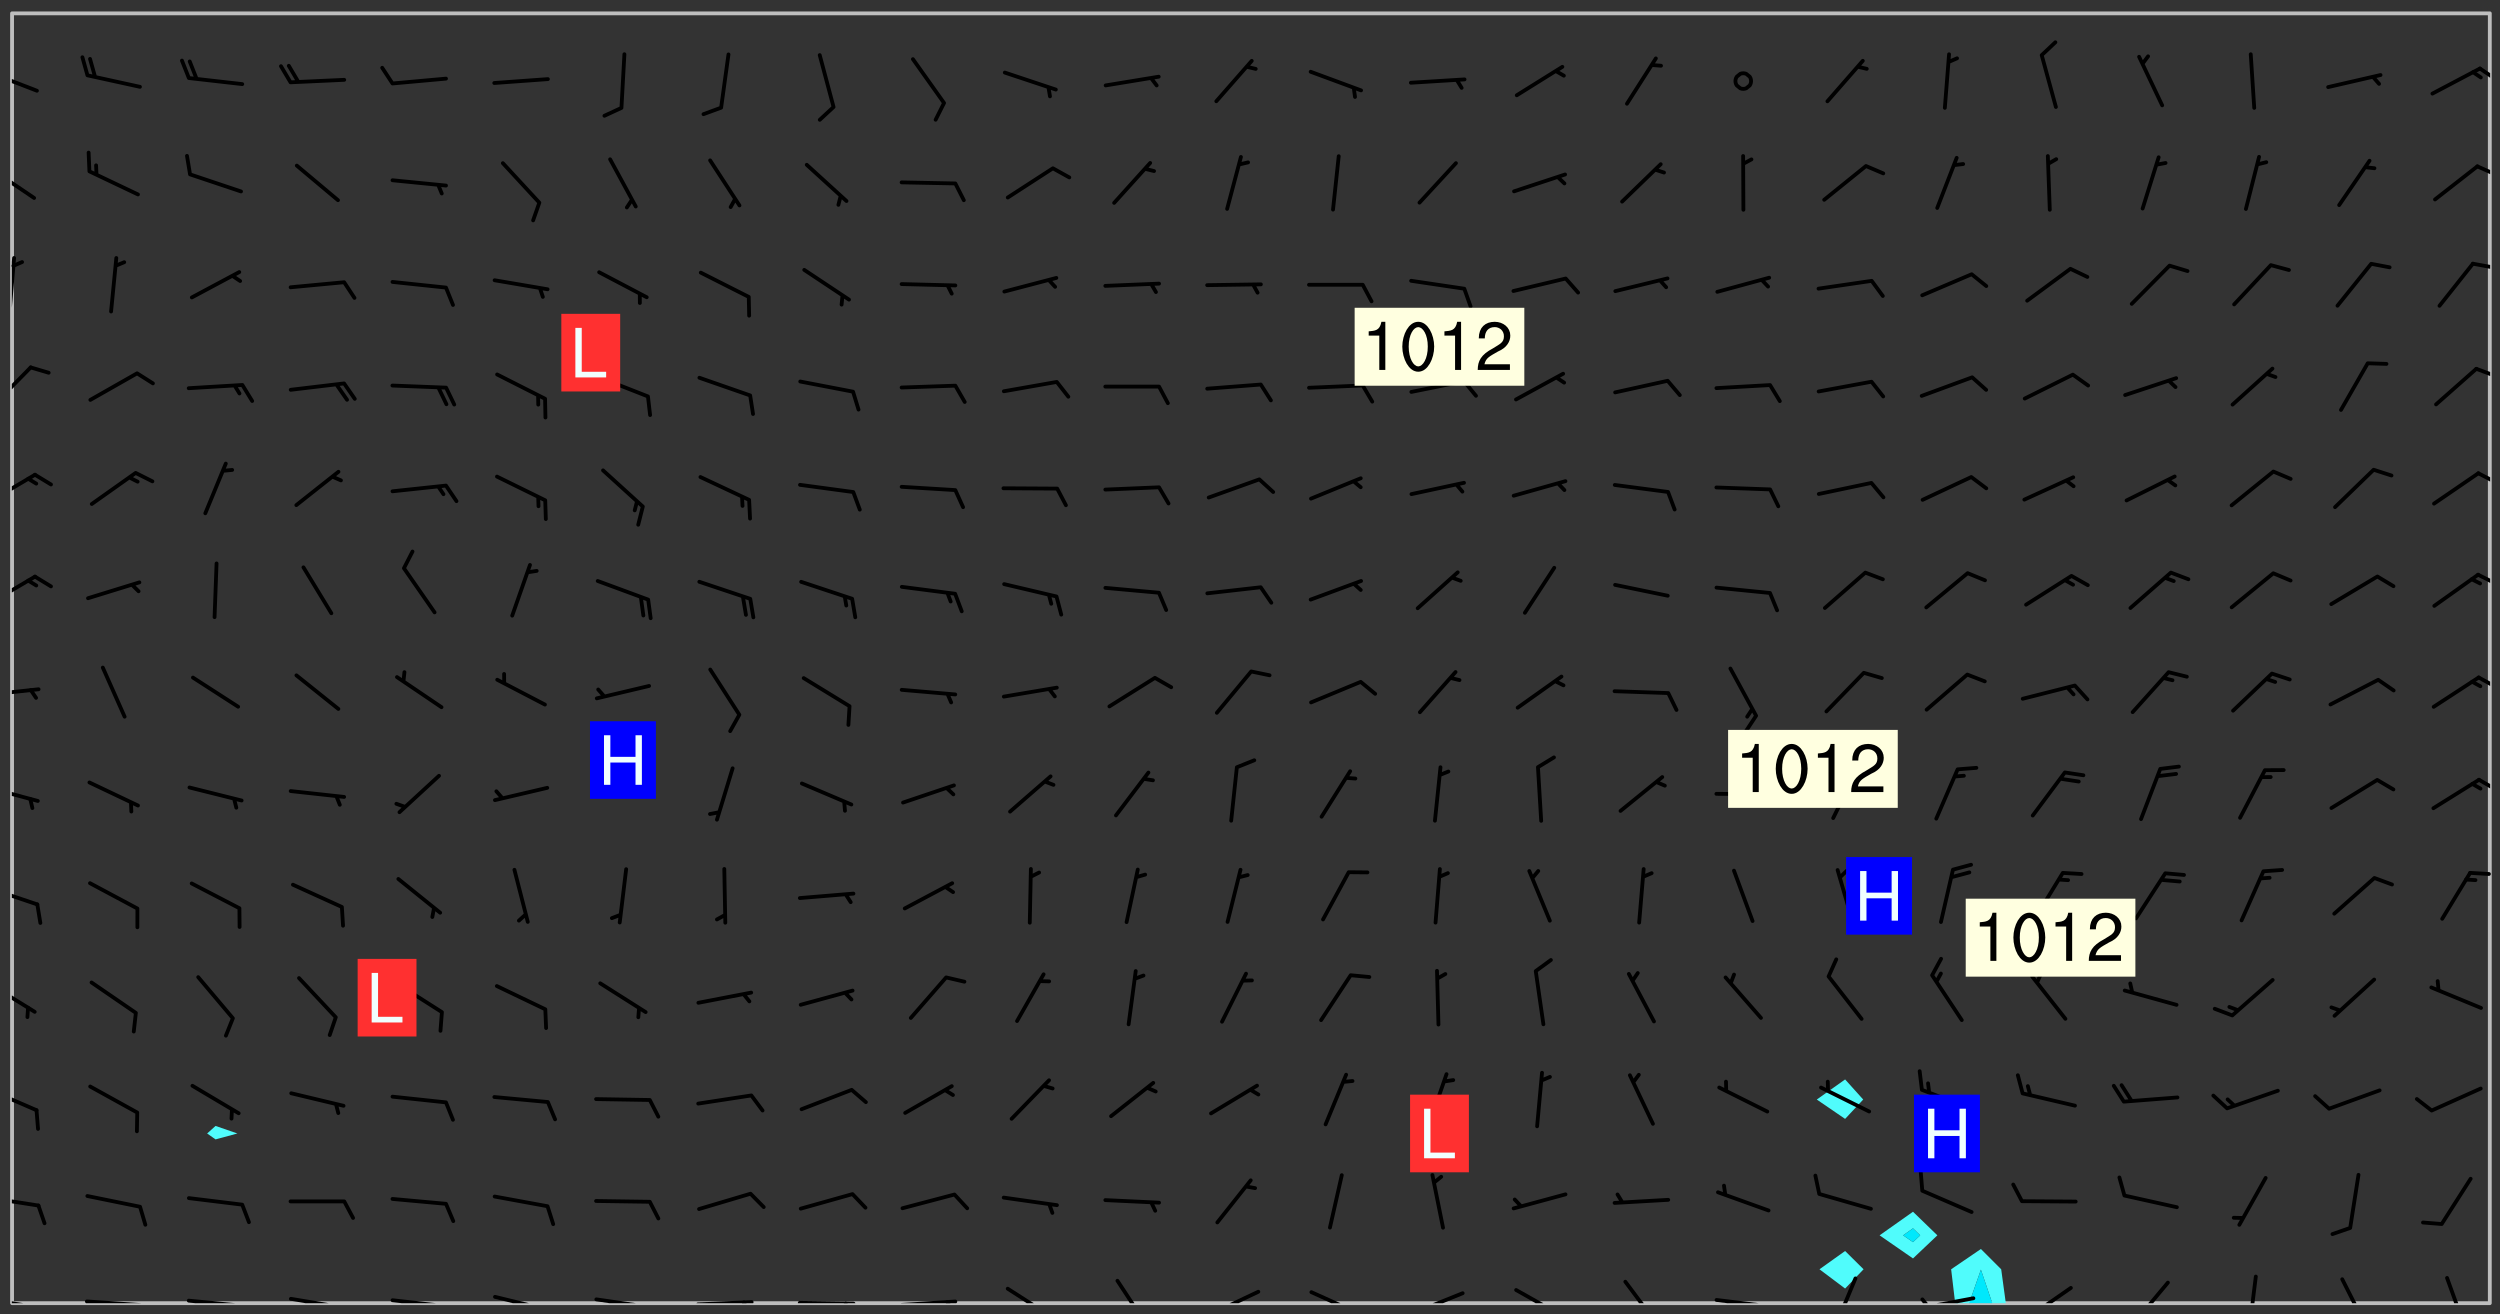 <svg xmlns="http://www.w3.org/2000/svg" role="img" xmlns:xlink="http://www.w3.org/1999/xlink" viewBox="142.45 309.95 326.84 171.84"><rect x="142.45" y="309.95" width="326.84" height="171.84" fill="#333333" stroke="none"/><defs><clipPath id="clip2"><path d="M 144 311.672 L 145 311.672 L 145 480.328 L 144 480.328 Z M 144 311.672"/></clipPath><clipPath id="clip3"><path d="M 144 311.672 L 468 311.672 L 468 480.328 L 144 480.328 Z M 144 311.672"/></clipPath><clipPath id="clip4"><path d="M 397 473 L 405 473 L 405 480.328 L 397 480.328 Z M 397 473"/></clipPath><clipPath id="clip5"><path d="M 399 475 L 403 475 L 403 480.328 L 399 480.328 Z M 399 475"/></clipPath><clipPath id="clip6"><path d="M 467 311.672 L 468 311.672 L 468 480.328 L 467 480.328 Z M 467 311.672"/></clipPath><clipPath id="clip7"><path d="M 144 479 L 148 479 L 148 480.328 L 144 480.328 Z M 144 479"/></clipPath><clipPath id="clip8"><path d="M 147 480 L 149 480 L 149 480.328 L 147 480.328 Z M 147 480"/></clipPath><clipPath id="clip9"><path d="M 153 479 L 162 479 L 162 480.328 L 153 480.328 Z M 153 479"/></clipPath><clipPath id="clip10"><path d="M 160 480 L 163 480 L 163 480.328 L 160 480.328 Z M 160 480"/></clipPath><clipPath id="clip11"><path d="M 166 479 L 175 479 L 175 480.328 L 166 480.328 Z M 166 479"/></clipPath><clipPath id="clip12"><path d="M 173 480 L 176 480 L 176 480.328 L 173 480.328 Z M 173 480"/></clipPath><clipPath id="clip13"><path d="M 180 479 L 188 479 L 188 480.328 L 180 480.328 Z M 180 479"/></clipPath><clipPath id="clip14"><path d="M 187 480 L 189 480 L 189 480.328 L 187 480.328 Z M 187 480"/></clipPath><clipPath id="clip15"><path d="M 193 479 L 201 479 L 201 480.328 L 193 480.328 Z M 193 479"/></clipPath><clipPath id="clip16"><path d="M 200 480 L 202 480 L 202 480.328 L 200 480.328 Z M 200 480"/></clipPath><clipPath id="clip17"><path d="M 206 479 L 215 479 L 215 480.328 L 206 480.328 Z M 206 479"/></clipPath><clipPath id="clip18"><path d="M 213 480 L 215 480 L 215 480.328 L 213 480.328 Z M 213 480"/></clipPath><clipPath id="clip19"><path d="M 220 479 L 228 479 L 228 480.328 L 220 480.328 Z M 220 479"/></clipPath><clipPath id="clip20"><path d="M 227 480 L 229 480 L 229 480.328 L 227 480.328 Z M 227 480"/></clipPath><clipPath id="clip21"><path d="M 233 479 L 241 479 L 241 480.328 L 233 480.328 Z M 233 479"/></clipPath><clipPath id="clip22"><path d="M 239 479 L 241 479 L 241 480.328 L 239 480.328 Z M 239 479"/></clipPath><clipPath id="clip23"><path d="M 246 480 L 255 480 L 255 480.328 L 246 480.328 Z M 246 480"/></clipPath><clipPath id="clip24"><path d="M 252 480 L 254 480 L 254 480.328 L 252 480.328 Z M 252 480"/></clipPath><clipPath id="clip25"><path d="M 260 479 L 268 479 L 268 480.328 L 260 480.328 Z M 260 479"/></clipPath><clipPath id="clip26"><path d="M 266 479 L 268 479 L 268 480.328 L 266 480.328 Z M 266 479"/></clipPath><clipPath id="clip27"><path d="M 273 478 L 281 478 L 281 480.328 L 273 480.328 Z M 273 478"/></clipPath><clipPath id="clip28"><path d="M 288 477 L 293 477 L 293 480.328 L 288 480.328 Z M 288 477"/></clipPath><clipPath id="clip29"><path d="M 300 478 L 308 478 L 308 480.328 L 300 480.328 Z M 300 478"/></clipPath><clipPath id="clip30"><path d="M 313 478 L 321 478 L 321 480.328 L 313 480.328 Z M 313 478"/></clipPath><clipPath id="clip31"><path d="M 326 478 L 334 478 L 334 480.328 L 326 480.328 Z M 326 478"/></clipPath><clipPath id="clip32"><path d="M 340 478 L 348 478 L 348 480.328 L 340 480.328 Z M 340 478"/></clipPath><clipPath id="clip33"><path d="M 354 477 L 360 477 L 360 480.328 L 354 480.328 Z M 354 477"/></clipPath><clipPath id="clip34"><path d="M 366 479 L 375 479 L 375 480.328 L 366 480.328 Z M 366 479"/></clipPath><clipPath id="clip35"><path d="M 382 476 L 386 476 L 386 480.328 L 382 480.328 Z M 382 476"/></clipPath><clipPath id="clip36"><path d="M 393 479 L 401 479 L 401 480.328 L 393 480.328 Z M 393 479"/></clipPath><clipPath id="clip37"><path d="M 393 479 L 395 479 L 395 480.328 L 393 480.328 Z M 393 479"/></clipPath><clipPath id="clip38"><path d="M 407 478 L 414 478 L 414 480.328 L 407 480.328 Z M 407 478"/></clipPath><clipPath id="clip39"><path d="M 406 480 L 409 480 L 409 480.328 L 406 480.328 Z M 406 480"/></clipPath><clipPath id="clip40"><path d="M 421 477 L 427 477 L 427 480.328 L 421 480.328 Z M 421 477"/></clipPath><clipPath id="clip41"><path d="M 436 476 L 438 476 L 438 480.328 L 436 480.328 Z M 436 476"/></clipPath><clipPath id="clip42"><path d="M 448 476 L 453 476 L 453 480.328 L 448 480.328 Z M 448 476"/></clipPath><clipPath id="clip43"><path d="M 462 476 L 466 476 L 466 480.328 L 462 480.328 Z M 462 476"/></clipPath><clipPath id="clip44"><path d="M 144 466 L 148 466 L 148 468 L 144 468 Z M 144 466"/></clipPath><clipPath id="clip45"><path d="M 144 452 L 148 452 L 148 456 L 144 456 Z M 144 452"/></clipPath><clipPath id="clip46"><path d="M 144 438 L 148 438 L 148 443 L 144 443 Z M 144 438"/></clipPath><clipPath id="clip47"><path d="M 144 425 L 148 425 L 148 429 L 144 429 Z M 144 425"/></clipPath><clipPath id="clip48"><path d="M 465 423 L 468 423 L 468 425 L 465 425 Z M 465 423"/></clipPath><clipPath id="clip49"><path d="M 144 412 L 148 412 L 148 415 L 144 415 Z M 144 412"/></clipPath><clipPath id="clip50"><path d="M 466 411 L 468 411 L 468 414 L 466 414 Z M 466 411"/></clipPath><clipPath id="clip51"><path d="M 144 399 L 148 399 L 148 402 L 144 402 Z M 144 399"/></clipPath><clipPath id="clip52"><path d="M 466 398 L 468 398 L 468 400 L 466 400 Z M 466 398"/></clipPath><clipPath id="clip53"><path d="M 144 385 L 148 385 L 148 390 L 144 390 Z M 144 385"/></clipPath><clipPath id="clip54"><path d="M 466 384 L 468 384 L 468 387 L 466 387 Z M 466 384"/></clipPath><clipPath id="clip55"><path d="M 144 371 L 148 371 L 148 376 L 144 376 Z M 144 371"/></clipPath><clipPath id="clip56"><path d="M 466 371 L 468 371 L 468 374 L 466 374 Z M 466 371"/></clipPath><clipPath id="clip57"><path d="M 144 357 L 147 357 L 147 364 L 144 364 Z M 144 357"/></clipPath><clipPath id="clip58"><path d="M 465 357 L 468 357 L 468 360 L 465 360 Z M 465 357"/></clipPath><clipPath id="clip59"><path d="M 144 343 L 145 343 L 145 351 L 144 351 Z M 144 343"/></clipPath><clipPath id="clip60"><path d="M 144 343 L 146 343 L 146 345 L 144 345 Z M 144 343"/></clipPath><clipPath id="clip61"><path d="M 465 344 L 468 344 L 468 346 L 465 346 Z M 465 344"/></clipPath><clipPath id="clip62"><path d="M 144 331 L 148 331 L 148 337 L 144 337 Z M 144 331"/></clipPath><clipPath id="clip63"><path d="M 466 331 L 468 331 L 468 333 L 466 333 Z M 466 331"/></clipPath><clipPath id="clip64"><path d="M 144 319 L 148 319 L 148 323 L 144 323 Z M 144 319"/></clipPath><clipPath id="clip65"><path d="M 466 318 L 468 318 L 468 321 L 466 321 Z M 466 318"/></clipPath><g id="surface370" clip-path="url(#clip1)"><path fill="#fff" fill-opacity="0" fill-rule="evenodd" d="M 0 0 L 1000 0 L 1000 1000 L 0 1000 Z M 0 0"/><path fill="#d3d3d3" fill-opacity="0" fill-rule="evenodd" d="M162.152 355.867L161.918 356.16 161.977 356.395 162.094 356.566 162.27 356.801 162.562 357.148 162.676 357.207 162.793 357.035 162.852 356.801 163.027 356.625 163.492 356.449 164.191 356.449 164.426 356.742 164.715 357.559 164.773 357.734 164.949 357.965 165.301 358.199 166 358.898 166.172 359.074 166.406 359.422 166.641 359.832 166.93 360.414 167.34 360.879 167.57 361.113 167.805 361.289 167.922 361.52 168.098 361.812 168.27 362.977 168.27 363.211 168.328 363.5 168.387 363.617 168.504 363.734 168.852 364.145 168.969 364.316 169.145 364.492 169.32 364.727 169.438 364.898 169.609 365.25 169.668 365.484 169.902 365.891 170.137 365.832 169.961 366.008 169.902 366.938 169.32 366.938 169.086 366.824 168.738 366.938 168.621 367.055 168.562 367.348 168.504 367.523 168.387 367.695 167.922 367.988 167.863 368.223 167.805 368.336 167.805 368.98 167.863 369.152 167.863 369.562 167.922 369.621 167.922 370.027 167.98 370.434 168.098 370.609 168.156 370.668 168.387 371.309 168.328 371.602 168.328 372.301 168.27 372.883 168.27 373.117 168.211 373.348 168.156 373.699 168.156 375.621 168.211 375.738 168.637 375.738 168.27 375.855 168.246 376.207 169.137 377.375 170.879 377.914 172.219 378.273 172.219 378.812 172.309 379.621 172.844 380.336 174.363 380.605 175.254 380.52 175.344 381.684 175.879 381.863 177.039 381.684 179.094 380.699 180.254 380.336 182.133 380.16 183.828 379.98 183.648 380.699 182.133 380.785 180.883 380.875 180.078 381.145 179.004 381.953 179.273 382.672 179.809 383.57 179.629 384.195 179.363 385.004 179.629 386.082 180.254 386.98 181.059 387.16 182.309 386.98 182.043 387.703 182.141 388.207 182.195 388.5 182.195 388.672 182.254 388.965 182.254 389.371 182.43 389.488 182.781 389.605 183.188 389.605 183.48 389.43 183.594 389.312 183.652 389.195 183.77 388.965 183.828 388.789 184.18 388.324 184.41 388.148 184.586 388.09 184.762 388.148 184.82 388.324 184.938 389.312 184.992 389.781 185.051 389.953 185.168 390.188 185.344 390.246 186.16 390.305 186.449 390.305 186.566 390.539 186.625 390.945 186.684 391.297 186.684 392.402 186.801 392.695 186.918 393.043 187.207 393.742 187.383 394.094 187.965 394.848 188.316 395.023 188.488 395.082 188.957 395.316 189.598 395.781 189.945 396.016 190.238 396.191 190.531 396.246 190.762 396.309 191.578 396.656 191.871 396.832 191.984 397.004 192.336 397.355 192.453 397.531 192.977 398.172 192.977 398.461 193.035 398.812 193.035 399.16 193.094 399.512 193.152 399.801 193.27 399.859 193.441 399.918 193.617 399.918 194.199 400.152 194.375 400.27 194.551 400.559 194.727 400.793 194.84 401.027 195.133 401.258 195.25 401.375 195.25 401.785 195.309 401.84 195.598 402.074 195.832 402.191 195.891 402.309 196.008 402.48 196.066 402.598 196.297 402.832 196.355 403.008 196.59 403.066 196.707 403.125 196.59 403.238 196.531 403.355 196.531 403.473 196.414 403.766 196.297 404.055 196.297 404.637 196.473 404.754 196.59 404.812 196.648 404.93 196.766 405.047 196.879 405.105 197.055 405.453 197.113 405.805 197.172 406.211 197.172 406.387 197.113 406.562 196.996 407.262 196.996 407.434 197.113 407.609 197.406 407.902 197.812 407.902 197.988 408.02 198.105 408.191 198.223 408.484 198.223 408.719 197.695 408.719 197.465 408.484 197.23 408.484 197.055 408.543 196.996 409.242 197.055 409.59 197.172 409.766 197.348 410.176 197.465 410.406 197.754 410.875 197.93 410.93 198.453 410.93 198.688 410.988 199.445 411.629 199.504 411.922 199.504 412.156 199.562 412.215 199.793 412.562 199.793 412.914 199.676 413.086 199.676 413.379 199.969 413.668 200.262 413.844 200.434 413.902 200.727 414.078 201.02 414.195 201.602 414.602 201.891 414.836 202.184 415.012 202.402 415.172 202.418 415.184 202.648 415.359 203.289 415.883 203.465 416.117 203.582 416.293 203.758 416.469 203.871 416.641 203.871 417.281 203.988 417.457 204.457 417.574 205.039 417.691 205.273 417.75 205.504 417.863 205.797 417.98 205.91 418.039 206.496 418.391 206.785 418.562 206.961 418.625 207.137 418.68 207.312 418.738 208.012 419.09 208.301 419.266 208.535 419.32 208.824 419.496 209.059 419.613 209.699 420.02 209.992 420.137 210.164 420.195 210.398 420.254 210.809 420.312 211.039 420.371 211.273 420.488 211.332 420.66 210.922 420.836 211.391 420.895 211.449 421.188 211.562 421.422 211.738 421.477 211.973 421.535 212.148 421.594 212.555 421.711 213.195 421.945 213.312 422.117 213.371 422.352 213.371 422.527 213.312 422.645 213.254 423.051 213.488 423.285 213.605 423.344 213.953 423.461 214.594 423.691 214.77 423.809 215.059 423.926 215.234 424.102 215.469 424.566 216.051 425.672 216.227 425.848 216.574 426.023 216.75 426.141 217.102 426.258 218.148 426.781 218.383 426.84 218.848 426.953 219.141 427.012 219.605 427.188 220.363 427.77 220.598 428.004 220.945 428.469 221.121 428.645 221.41 428.879 222.227 429.578 222.52 429.754 222.809 430.043 223.102 430.219 223.395 430.508 224.09 431.148 224.266 431.324 224.559 431.559 224.848 431.793 225.316 432.082 225.957 432.664 226.305 432.898 226.539 433.191 226.887 433.539 227.238 434.004 228.172 434.996 228.52 435.402 228.637 435.578 228.871 435.637 228.984 435.754 229.629 435.93 229.859 436.043 230.094 436.102 230.387 436.277 230.617 436.395 231.551 437.094 231.957 437.5 232.191 437.676 232.598 437.852 232.832 437.969 233.648 438.316 233.996 438.551 234.23 438.668 234.523 438.957 234.754 439.074 235.512 439.426 235.863 439.598 236.094 439.656 236.387 439.773 236.621 439.832 237.492 440.008 238.309 440.008 238.777 440.238 238.949 440.297 239.824 440.996 240.289 441.113 240.582 441.172 240.758 441.23 240.988 441.289 241.457 441.348 241.805 441.406 242.156 441.465 242.562 441.523 242.855 441.523 243.027 441.582 243.027 441.812 243.203 441.988 243.496 441.988 243.844 442.047 244.195 442.105 244.895 442.223 245.535 442.223 246 441.988 246.293 441.812 246.465 441.695 246.875 441.523 247.164 441.348 248.098 440.883 248.566 440.59 249.09 440.297 249.555 440.125 250.02 439.949 251.07 439.484 251.359 439.367 251.77 439.25 252.059 439.133 252.586 438.957 254.102 438.258 254.684 437.91 254.973 437.852 255.266 437.793 255.613 437.676 256.488 437.445 256.84 437.328 256.953 437.328 257.188 437.27 258.062 437.035 258.297 436.977 259.109 436.977 259.461 436.918 260.277 436.801 260.449 436.742 260.801 436.688 261.094 436.629 261.324 436.57 262.141 436.395 262.316 436.336 262.664 436.336 262.898 436.277 263.363 436.16 264.121 435.988 264.355 435.93 264.703 435.93 265.113 435.812 265.402 435.754 266.688 435.695 266.977 435.695 267.387 435.637 267.617 435.578 267.793 435.578 268.668 435.461 269.074 435.461 269.484 435.344 269.832 435.344 270.184 435.23 271.055 435.172 272.805 435.172 273.852 435.461 274.262 435.578 274.551 435.695 274.902 435.812 275.191 435.93 276.242 436.102 276.531 436.16 276.824 436.16 277.117 436.219 277.289 436.277 277.699 436.336 277.871 436.395 277.988 436.453 278.105 436.453 278.223 436.512 278.574 436.57 278.688 436.57 279.098 436.637 281.02 437.031 282.945 437.426 284.465 437.875 286.16 438.594 288.305 439.398 289.91 438.68 291.34 437.875 292.5 436.797 293.75 436.348 296.785 435.629 298.66 435.27 300.805 433.922 303.039 432.668 305.539 431.41 307.234 430.961 309.02 430.781 310.18 430.512 310.805 431.051 312.145 430.781 312.859 429.793 313.844 428.449 314.289 428.27 315.094 427.91 316.969 427.371 318.754 426.922 320.004 426.652 321.164 426.562 322.863 426.473 324.824 426.203 326.074 426.113 326.613 426.113 327.238 426.023 328.129 426.023 330.273 425.844 332.684 425.664 335.273 425.574 336.969 425.754 338.578 425.844 340.008 426.203 341.168 426.922 343.043 427.91 344.203 429.438 344.469 430.152 345.098 430.242 345.453 431.141 345.988 431.68 346.523 433.207 347.598 433.566 348.133 433.566 347.328 434.102 347.418 435.809 348.133 438.504 349.023 439.309 349.918 440.297 350.633 441.555 352.418 442.094 353.938 441.914 354.293 443.258 355.902 442.453 356.883 441.914 357.152 442.184 357.469 441.969 357.688 441.824 358.488 442.273 358.938 441.914 359.293 441.914 359.828 441.645 360.367 440.926 360.902 440.656 361.527 439.668 362.688 440.117 363.527 440.488 364.922 441.105 366.617 440.926 368.223 440.926 370.008 441.016 370.188 439.309 370.723 437.965 371.527 438.234 372.02 439.082 372.422 439.488 372.332 440.027 372.332 440.387 373.047 440.836 373.758 440.566 375.188 440.566 375.547 441.555 375.992 442.812 376.707 444.156 377.957 444.785 379.652 445.414 380.367 445.234 380.547 444.695 381.527 444.605 381.977 444.965 382.062 446.223 381.797 446.852 381.262 447.031 381.262 447.57 381.977 448.555 382.242 449.094 383.227 450.082 384.027 451.16 383.762 451.52 383.672 452.418 383.047 454.75 382.691 456.816 382.602 458.609 382.422 459.328 382.332 459.867 382.332 461.305 381.352 463.188 380.992 464.895 380.457 465.793 379.652 466.961 379.387 467.5 381.441 468.754 381.527 469.113 381.172 469.652 381.082 469.473 381.082 470.281 381.172 471.719 380.727 472.434 379.652 472.527 379.387 473.242 379.922 474.141 380.727 474.859 381.887 475.668 383.227 475.938 383.672 476.297 383.316 476.746 381.527 476.656 380.277 476.207 379.562 475.488 378.938 475.398 378.762 478.988 378.574 480.297 467.934 480.297 467.934 311.703 412.664 311.703 412.664 360.785 413.426 360.91 416.715 361.453 418.738 364.289 418.738 367.043 421.09 367.375 423.438 367.707 427.488 367.707 426.109 371.867 424.086 372.574 422.062 373.277 421.52 373.621 418.926 375.238 418.738 375.355 416.715 373.277 415.984 370.535 413.312 368.457 411.938 364.957 411.871 364.875 409.914 362.203 412.664 360.785 412.664 311.703 294.422 311.703 294.422 403.117 294.539 403.148 294.672 403.16 294.746 403.234 294.852 403.281 294.941 403.34 295.027 403.398 295.117 403.457 295.414 403.754 295.473 403.844 295.504 403.961 295.531 404.078 295.547 404.215 295.516 404.332 295.457 404.422 295.398 404.508 295.355 404.613 295.309 404.715 295.281 404.836 295.281 404.98 295.457 405.25 295.605 405.398 295.68 405.484 295.754 405.559 295.797 405.664 295.859 405.754 295.918 405.84 295.961 405.945 296.02 406.035 296.066 406.137 296.109 406.242 296.168 406.328 296.285 406.508 296.359 406.582 296.422 406.668 296.48 406.758 296.523 406.863 296.582 406.953 296.641 407.039 296.703 407.129 296.762 407.219 296.805 407.32 296.922 407.5 296.996 407.574 297.055 407.66 297.129 407.734 297.219 407.793 297.324 407.84 297.473 407.84 297.605 407.824 297.738 407.84 297.84 407.793 297.914 407.719 297.961 407.617 297.945 407.484 297.945 407.336 297.898 407.23 297.871 407.113 297.824 407.012 297.797 406.891 297.754 406.789 297.691 406.699 297.648 406.598 297.605 406.492 297.574 406.375 297.559 406.242 297.547 406.105 297.633 406.047 297.691 405.961 297.812 405.93 297.855 406.035 297.871 406.168 297.871 406.285 297.93 406.387 297.988 406.477 298.078 406.535 298.227 406.684 298.285 406.773 298.328 406.879 298.316 406.98 298.402 407.039 298.508 407.086 298.594 407.145 298.684 407.203 298.758 407.277 298.641 407.305 298.535 407.352 298.449 407.41 298.375 407.484 298.316 407.574 298.254 407.66 298.227 407.781 298.18 407.883 298.137 407.988 298.105 408.105 298.094 408.238 298.078 408.371 298.078 408.52 298.105 408.637 298.152 408.742 298.195 408.844 298.254 408.934 298.328 409.008 298.418 409.066 298.492 409.141 298.582 409.199 298.641 409.289 298.684 409.395 298.73 409.496 298.848 409.527 298.98 409.543 299.129 409.543 299.246 409.512 299.352 409.555 299.395 409.66 299.441 409.762 299.469 409.883 299.5 410 299.527 410.117 299.559 410.238 299.586 410.355 299.691 410.398 299.793 410.445 299.926 410.43 300.074 410.578 300.137 410.664 300.211 410.738 300.281 410.812 300.371 410.875 300.477 410.918 300.578 410.961 300.695 410.992 300.832 411.008 300.949 410.977 301.023 410.902 301.051 410.785 301.039 410.652 301.008 410.531 300.98 410.414 301.023 410.309 301.141 410.309 301.23 410.371 301.348 410.398 301.496 410.398 301.629 410.414 301.777 410.414 301.91 410.43 302.043 410.414 302.191 410.414 302.324 410.398 302.457 410.387 302.594 410.398 302.711 410.371 302.844 410.355 303.035 410.297 302.977 410.473 302.961 410.605 302.934 410.727 302.918 410.859 302.859 410.945 302.727 410.961 302.621 411.008 302.516 411.051 302.398 411.082 302.281 411.109 302.016 411.141 301.867 411.141 301.734 411.156 301.66 411.23 301.719 411.316 301.867 411.465 301.984 411.645 302.059 411.715 302.148 411.777 302.238 411.836 302.324 411.895 302.414 411.953 302.516 411.996 302.621 412.059 302.727 412.102 302.812 412.16 302.918 412.207 303.02 412.25 303.199 412.367 303.258 412.457 303.215 412.559 303.168 412.664 303.184 412.797 303.406 413.02 303.465 413.109 303.508 413.211 303.539 413.332 303.582 413.434 303.598 413.566 303.629 413.684 303.641 413.82 303.672 413.938 303.82 414.086 303.922 414.129 304.027 414.172 304.145 414.203 304.277 414.219 304.414 414.234 304.531 414.234 304.648 414.203 304.738 414.145 304.781 414.039 304.828 413.938 304.871 413.832 304.902 413.715 304.914 413.582 304.914 413.434 304.902 413.301 304.887 413.168 304.855 413.051 304.812 412.945 304.766 412.84 304.723 412.738 304.68 412.633 304.664 412.5 304.68 412.367 304.707 412.25 304.738 412.133 304.766 412.012 304.812 411.91 304.902 411.852 304.988 411.789 305.062 411.715 305.152 411.656 305.375 411.434 305.434 411.348 305.508 411.273 305.625 411.094 305.684 411.008 305.684 410.859 305.609 410.785 305.508 410.738 305.402 410.695 305.301 410.652 305.242 410.562 305.195 410.457 305.168 410.34 305.258 410.281 305.375 410.25 305.477 410.207 305.656 410.09 305.805 409.941 305.816 409.809 305.805 409.703 305.715 409.645 305.582 409.66 305.434 409.66 305.301 409.676 305.168 409.66 305.047 409.629 304.961 409.57 304.887 409.496 304.828 409.406 304.766 409.32 304.648 409.141 304.59 409.055 304.621 408.934 304.707 408.875 304.828 408.844 304.887 408.758 304.887 408.637 304.855 408.52 304.797 408.43 304.738 408.344 304.691 408.238 304.664 408.121 304.648 407.988 304.707 407.898 304.781 407.824 304.871 407.766 304.988 407.586 305.062 407.512 305.121 407.426 305.27 407.277 305.391 407.246 305.523 407.23 305.656 407.246 305.73 407.32 305.773 407.426 305.789 407.559 305.758 407.676 305.641 407.707 305.508 407.719 305.359 407.867 305.316 407.973 305.27 408.074 305.242 408.195 305.211 408.312 305.211 408.461 305.242 408.578 305.285 408.684 305.344 408.773 305.418 408.844 305.492 408.918 305.609 408.949 305.73 408.977 305.848 408.949 305.98 408.934 306.098 408.934 306.188 408.992 306.262 409.066 306.309 409.172 306.367 409.258 306.469 409.305 306.602 409.32 306.707 409.363 306.793 409.422 306.781 409.527 306.707 409.602 306.527 409.719 306.469 409.809 306.379 409.867 306.309 409.941 306.234 410.016 306.172 410.105 306.145 410.223 306.129 410.355 306.145 410.488 306.129 410.621 306.129 410.77 306.145 410.902 306.172 411.02 306.203 411.141 306.277 411.215 306.367 411.273 306.453 411.332 306.543 411.391 306.66 411.422 306.66 411.508 306.559 411.555 306.469 411.613 306.203 411.645 306.086 411.672 305.938 411.672 305.832 411.715 305.73 411.762 305.672 411.852 305.609 412.086 305.598 412.219 305.566 412.34 305.551 412.473 305.551 412.766 305.539 412.898 305.551 413.035 305.566 413.168 305.699 413.184 305.832 413.195 305.953 413.227 306.039 413.285 306.113 413.359 306.16 413.465 306.203 413.566 306.219 413.699 306.219 414.145 306.203 414.277 306.203 414.723 306.234 414.988 306.262 415.105 306.277 415.238 306.309 415.355 306.395 415.566 306.426 415.832 306.426 415.98 306.395 416.098 306.367 416.215 306.336 416.336 306.309 416.453 306.277 416.57 306.246 416.691 306.234 416.824 306.219 416.957 306.309 417.016 306.426 416.984 306.527 417 306.574 417.105 306.543 417.371 306.543 417.812 306.5 417.918 306.453 418.023 306.41 418.125 306.367 418.23 306.309 418.316 306.277 418.438 306.234 418.555 306.203 418.672 306.188 418.805 306.203 418.938 306.262 419.027 306.367 419.074 306.453 419.133 306.512 419.219 306.5 419.355 306.469 419.473 306.426 419.574 306.426 420.02 306.41 420.152 306.41 420.301 306.379 420.418 306.336 420.523 306.309 420.641 306.262 420.746 306.219 420.848 306.188 420.969 306.16 421.086 306.129 421.219 306.098 421.336 306.07 421.453 306.027 421.559 305.996 421.676 305.965 421.797 305.953 421.93 305.938 422.062 305.938 422.359 305.965 422.477 305.965 422.625 306.012 423.023 306.039 423.141 306.098 423.23 306.219 423.262 306.367 423.262 306.5 423.246 306.559 423.336 306.559 423.453 306.5 423.543 306.41 423.602 306.309 423.645 306.203 423.691 306.113 423.75 306.027 423.809 305.891 423.824 305.773 423.793 305.641 423.777 305.539 423.824 305.477 423.91 305.465 424.047 305.449 424.18 305.418 424.297 305.391 424.414 305.375 424.547 305.344 424.668 305.344 424.965 305.359 425.098 305.391 425.215 305.391 425.363 305.402 425.496 305.402 425.645 305.375 425.762 305.328 425.863 305.301 425.984 305.27 426.102 305.211 426.191 305.137 426.266 305.035 426.309 304.93 426.355 304.812 426.383 304.691 426.414 304.59 426.367 304.648 426.281 304.754 426.234 304.781 426.117 304.812 426 304.84 425.879 304.871 425.762 304.871 425.613 304.887 425.48 304.855 425.363 304.812 425.258 304.707 425.273 304.633 425.348 304.531 425.391 304.441 425.453 304.367 425.527 304.324 425.629 304.309 425.762 304.277 425.879 304.25 426 304.219 426.117 304.191 426.234 304.16 426.355 304.133 426.473 304.102 426.59 304.059 426.695 303.969 426.754 303.879 426.754 303.762 426.723 303.73 426.637 303.746 426.5 303.715 426.383 303.715 426.234 303.703 426.102 303.703 425.953 303.641 425.719 303.613 425.598 303.57 425.496 303.523 425.391 303.465 425.305 303.406 425.215 303.363 425.109 303.301 425.023 303.152 424.875 303.082 424.801 302.977 424.754 302.871 424.711 302.77 424.668 302.473 424.371 302.383 424.297 302.297 424.238 302.191 424.195 302.102 424.133 302.016 424.074 301.91 424.031 301.82 423.973 301.734 423.91 301.66 423.84 301.555 423.793 301.469 423.734 301.363 423.691 301.273 423.629 301.172 423.586 301.066 423.543 300.98 423.484 300.875 423.438 300.77 423.395 300.668 423.348 300.578 423.289 300.477 423.246 300.371 423.203 300.281 423.141 300.164 423.113 300.031 423.098 299.898 423.113 299.75 423.113 299.617 423.129 299.5 423.098 299.41 423.039 299.336 422.965 299.246 422.906 299.145 422.859 298.996 422.859 298.875 422.832 298.773 422.789 298.699 422.715 298.582 422.535 298.492 422.477 298.391 422.434 298.301 422.371 298.195 422.328 298.105 422.27 298.02 422.211 297.914 422.164 297.855 422.078 297.797 421.988 297.754 421.883 297.707 421.781 297.633 421.707 297.547 421.648 297.473 421.574 297.383 421.516 297.16 421.293 297.117 421.188 297.086 420.922 297.191 420.879 297.336 420.879 297.441 420.922 297.516 420.996 297.605 421.055 297.691 421.113 297.797 421.16 297.887 421.219 298.035 421.367 298.105 421.441 298.254 421.59 298.316 421.676 298.391 421.75 298.477 421.809 298.551 421.883 298.641 421.945 298.73 422.004 298.816 422.062 299.086 422.238 299.188 422.285 299.293 422.328 299.395 422.371 299.441 422.297 299.5 422.211 299.574 422.137 299.645 422.062 299.75 422.105 299.824 422.18 299.883 422.27 299.926 422.371 299.973 422.477 300.016 422.582 300.137 422.609 300.254 422.582 300.328 422.492 300.371 422.387 300.43 422.297 300.504 422.223 300.609 422.18 300.727 422.152 300.859 422.164 300.949 422.223 301.098 422.371 301.156 422.461 301.199 422.566 301.246 422.668 301.289 422.773 301.332 422.875 301.438 422.922 301.543 422.965 301.676 422.98 301.762 422.922 301.82 422.832 301.895 422.758 302 422.715 302.117 422.742 302.223 422.789 302.324 422.832 302.43 422.875 302.531 422.922 302.711 423.039 302.711 423.156 302.695 423.289 302.711 423.422 302.727 423.559 302.785 423.645 302.887 423.691 303.008 423.719 303.125 423.75 303.273 423.75 303.391 423.719 303.449 423.629 303.629 423.512 303.688 423.422 303.762 423.348 303.82 423.262 303.938 423.082 304.117 422.965 304.234 422.996 304.324 423.055 304.367 423.129 304.352 423.262 304.352 423.379 304.441 423.438 304.59 423.438 304.723 423.422 304.855 423.41 305.121 423.379 305.227 423.336 305.344 423.305 305.465 423.277 305.539 423.203 305.609 423.129 305.672 423.039 305.656 422.934 305.609 422.832 305.508 422.789 305.402 422.773 305.285 422.801 305.02 422.832 304.871 422.832 304.797 422.758 304.707 422.699 304.59 422.668 304.473 422.641 304.34 422.625 304.191 422.625 304.059 422.641 303.762 422.641 303.656 422.594 303.508 422.445 303.465 422.344 303.406 422.254 303.629 422.031 303.715 421.973 303.82 421.93 303.938 421.898 304.07 421.883 304.203 421.898 304.34 421.914 304.441 421.957 304.574 421.945 304.664 421.883 304.766 421.84 304.828 421.75 304.781 421.648 304.691 421.59 304.574 421.559 304.473 421.516 304.414 421.426 304.352 421.336 304.352 421.219 304.367 421.086 304.473 421.039 304.547 420.969 304.547 420.848 304.457 420.789 304.426 420.672 304.516 420.613 304.59 420.539 304.633 420.434 304.691 420.344 304.738 420.242 304.754 420.109 304.754 419.961 304.707 419.855 304.664 419.754 304.574 419.695 304.441 419.68 304.34 419.637 304.203 419.621 304.086 419.59 303.641 419.59 303.508 419.574 303.375 419.562 303.242 419.547 303.125 419.516 302.977 419.516 302.844 419.5 302.711 419.488 302.445 419.457 302.324 419.414 302.238 419.355 302.164 419.281 302.164 419.133 302.176 419 302.281 418.953 302.383 418.91 302.516 418.895 302.668 418.895 302.801 418.879 303.094 418.879 303.215 418.91 303.316 418.953 303.406 419.012 303.641 419.074 303.762 419.027 303.852 418.969 303.953 418.926 304.086 418.91 304.191 418.953 304.293 419 304.426 419.012 304.547 418.984 304.691 418.984 304.812 418.953 304.93 418.926 305.035 418.879 305.109 418.805 305.195 418.746 305.344 418.598 305.402 418.512 305.449 418.406 305.477 418.289 305.492 418.184 305.391 418.141 305.301 418.082 305.184 418.051 305.078 418.008 304.988 417.945 304.914 417.859 304.84 417.785 304.738 417.742 304.633 417.695 304.531 417.652 304.473 417.562 304.426 417.461 304.34 417.25 304.277 417.164 304.219 417.074 304.145 417 304.059 416.941 303.789 416.941 303.672 416.973 303.582 417.031 303.48 417.074 303.348 417.09 303.242 417.074 303.215 416.957 303.152 416.867 303.035 416.836 302.934 416.793 302.785 416.645 302.754 416.527 302.738 416.422 302.812 416.348 302.992 416.23 303.109 416.203 303.227 416.172 303.363 416.188 303.465 416.23 303.57 416.273 303.672 416.32 303.777 416.363 303.895 416.395 304.027 416.41 304.145 416.438 304.277 416.453 304.383 416.438 304.473 416.379 304.398 416.305 304.293 416.262 304.219 416.188 304.145 416.098 303.996 415.949 303.91 415.891 303.82 415.832 303.746 415.758 303.656 415.699 303.555 415.652 303.434 415.625 303.332 415.578 303.227 415.535 303.109 415.504 303.008 415.461 302.887 415.43 302.738 415.43 302.621 415.461 302.516 415.504 302.43 415.566 302.25 415.684 302.164 415.742 302.074 415.801 301.969 415.848 301.883 415.906 301.777 415.949 301.676 415.992 301.57 416.039 301.496 416.113 301.438 416.203 301.379 416.289 301.332 416.395 301.273 416.48 301.199 416.555 301.066 416.543 300.949 416.512 300.832 416.512 300.758 416.586 300.668 416.645 300.594 416.719 300.504 416.777 300.418 416.836 300.312 416.883 300.211 416.926 300.074 416.941 299.973 416.898 299.824 416.75 299.719 416.703 299.633 416.703 299.527 416.75 299.426 416.793 299.305 416.824 299.188 416.793 299.113 416.719 299.113 416.602 299.145 416.48 299.219 416.41 299.277 416.32 299.352 416.246 299.469 416.215 299.574 416.172 299.867 416.172 300 416.156 300.137 416.141 300.238 416.098 300.328 416.039 300.43 415.992 300.52 415.934 300.652 415.922 300.742 415.98 300.875 415.992 300.965 415.934 301.051 415.875 301.156 415.832 301.246 415.773 301.332 415.711 301.422 415.652 301.57 415.504 301.629 415.418 301.688 415.328 301.793 415.285 301.926 415.27 302.043 415.297 302.164 415.328 302.223 415.27 302.281 415.18 302.312 414.914 302.34 414.797 302.445 414.809 302.578 414.824 302.68 414.781 302.77 414.723 302.828 414.633 302.902 414.559 302.961 414.469 303.008 414.367 303.02 414.234 303.008 414.102 302.961 413.996 302.812 413.848 302.754 413.758 302.695 413.672 302.652 413.566 302.652 413.121 302.668 412.988 302.668 412.84 302.68 412.707 302.621 412.648 302.531 412.707 302.43 412.664 302.25 412.547 302.164 412.488 302.102 412.398 302.043 412.309 301.969 412.234 301.883 412.176 301.762 412.207 301.66 412.219 301.555 412.266 301.469 412.324 301.363 412.367 301.215 412.516 301.125 412.574 301.039 412.633 300.949 412.695 300.844 412.738 300.711 412.754 300.711 412.633 300.816 412.59 300.934 412.559 301.008 412.488 301.051 412.383 301.051 412.234 301.023 412.117 300.875 411.969 300.742 411.953 300.594 411.953 300.477 411.984 300.371 412.027 300.27 412.07 300.18 412.133 300.062 412.16 299.988 412.086 300 411.953 299.957 411.852 299.914 411.746 299.824 411.688 299.707 411.715 299.586 411.746 299.469 411.777 299.367 411.82 299.246 411.852 299.145 411.895 299.039 411.938 298.949 411.996 298.848 412.012 298.848 411.895 298.863 411.762 298.805 411.672 298.73 411.715 298.582 411.863 298.523 411.953 298.449 412.027 298.402 412.133 298.359 412.234 298.285 412.309 298.227 412.398 298.152 412.473 298.094 412.559 298.02 412.633 297.93 412.695 297.855 412.766 297.781 412.84 297.68 412.855 297.547 412.871 297.441 412.828 297.441 412.707 297.59 412.559 297.633 412.457 297.691 412.367 297.738 412.266 297.781 412.16 297.84 412.07 297.871 411.953 297.914 411.852 297.945 411.73 297.973 411.613 298.02 411.508 298.062 411.406 298.105 411.301 298.18 411.23 298.27 411.168 298.359 411.109 298.461 411.066 298.758 411.066 299.023 411.035 299.129 410.992 299.055 410.918 298.938 410.887 298.832 410.844 298.742 410.785 298.641 410.738 298.551 410.68 298.449 410.637 298.344 410.594 298.254 410.531 298.168 410.473 298.062 410.43 297.961 410.387 297.84 410.355 297.723 410.324 297.621 410.281 297.5 410.25 297.398 410.207 297.309 410.148 297.266 410.043 297.25 409.91 297.352 409.867 297.484 409.852 297.621 409.867 297.754 409.852 297.855 409.809 297.914 409.719 297.93 409.613 297.84 409.555 297.766 409.48 297.664 409.438 297.574 409.379 297.426 409.23 297.383 409.125 297.367 408.992 297.367 408.699 297.309 408.609 297.219 408.551 297.145 408.477 297.102 408.371 297.07 408.254 297.012 408.164 296.938 408.09 296.82 408.062 296.746 407.988 296.656 407.93 296.566 407.867 296.48 407.809 296.406 407.734 296.348 407.648 296.301 407.543 296.215 407.484 296.066 407.336 295.871 407.277 295.738 407.293 295.637 407.336 295.562 407.41 295.516 407.512 295.473 407.617 295.414 407.707 295.355 407.793 295.059 408.09 294.969 408.148 294.883 408.148 294.82 408.062 294.777 407.957 294.809 407.84 294.867 407.75 294.895 407.633 294.883 407.5 294.793 407.438 294.688 407.484 294.57 407.512 294.453 407.543 294.184 407.719 294.082 407.766 293.965 407.793 293.859 407.84 293.77 407.898 293.668 407.941 293.609 407.855 293.562 407.75 293.578 407.617 293.625 407.512 293.695 407.438 293.77 407.367 293.828 407.277 293.828 407.129 293.785 407.023 293.547 407.023 293.445 407.07 293.414 407.188 293.387 407.305 293.355 407.426 293.281 407.469 293.148 407.484 293.074 407.438 293.031 407.336 292.988 407.23 292.941 407.129 292.898 407.023 292.777 407.055 292.676 407.098 292.543 407.113 292.426 407.145 292.32 407.188 292.23 407.246 292.129 407.293 292.008 407.32 291.875 407.336 291.773 407.293 291.715 407.203 291.668 407.098 291.625 406.996 291.582 406.891 291.582 406.773 291.641 406.684 291.727 406.625 291.906 406.508 292.008 406.461 292.113 406.418 292.219 406.359 292.32 406.316 292.41 406.254 292.512 406.211 292.617 406.152 292.719 406.105 292.809 406.047 292.914 406.004 293.016 405.961 293.105 405.898 293.207 405.855 293.344 405.84 293.461 405.871 293.562 405.914 293.684 405.945 293.785 405.988 293.891 406.035 293.992 406.078 294.098 406.121 294.199 406.168 294.305 406.211 294.406 406.254 294.512 406.301 294.598 406.359 294.703 406.402 294.82 406.434 294.926 406.477 295.027 406.523 295.117 406.582 295.223 406.625 295.324 406.668 295.43 406.715 295.547 406.742 295.648 406.789 295.77 406.816 295.918 406.816 296.004 406.758 296.02 406.656 296.078 406.566 296.051 406.449 295.977 406.375 295.859 406.195 295.785 406.121 295.695 406.047 295.516 405.93 295.43 405.871 295.324 405.828 295.223 405.781 294.953 405.605 294.895 405.516 294.82 405.441 294.762 405.352 294.719 405.25 294.688 405.133 294.672 404.996 294.672 404.434 294.66 404.301 294.645 404.168 294.613 404.051 294.598 403.918 294.586 403.785 294.555 403.664 294.332 403.441 294.273 403.355 294.258 403.25 294.289 403.133 294.422 403.117 294.422 311.703 172.992 311.703 172.992 313.156 172.934 313.391 172.582 314.441 172.41 314.965 172.293 315.312 172.117 315.723 172 315.895 171.766 316.188 171.535 316.246 171.184 316.246 171.066 316.305 170.836 316.711 170.836 317.004 170.953 317.18 171.184 317.41 171.301 317.645 171.941 318.402 172.234 318.867 172.41 319.102 172.641 319.453 172.875 319.801 173.516 320.617 173.691 321.082 173.863 321.492 173.98 322.188 174.156 322.656 174.273 324.055 174.332 324.52 174.332 325.395 174.449 326.441 174.449 331.223 174.391 331.688 174.039 332.969 173.863 333.492 173.75 333.902 173.398 334.832 172.934 336 172.699 336.582 172.582 336.758 172.41 337.105 172.234 337.512 171.883 338.328 171.824 338.621 171.711 338.914 171.594 339.203 171.535 339.379 171.418 340.254 171.359 340.66 171.301 340.777 171.242 340.953 171.184 341.125 170.953 341.652 170.836 341.824 170.836 342.059 170.719 342.293 170.66 342.465 170.484 343.051 170.484 343.34 170.426 343.516 170.426 343.809 170.367 343.922 170.309 344.449 170.309 344.621 170.254 344.855 170.254 347.477 170.078 348.293 169.961 348.469 169.785 348.703 169.668 348.875 169.555 349.109 168.969 350.043 168.738 350.332 168.445 350.797 168.27 351.031 167.98 351.383 167.629 352.082 167.516 352.312 167.34 352.723 167.164 352.953 166.758 353.48 165.941 354.18 165.648 354.352 165.359 354.586 165.184 354.703 165.008 354.879 164.484 355.285 163.957 355.461 163.785 355.637 163.551 355.691 162.91 355.867 162.152 355.867M174.363 386.891L173.289 387.34 173.648 388.234 174.898 387.52 175.344 386.98 174.363 386.891"/><path fill="#d3d3d3" fill-opacity="0" fill-rule="evenodd" d="M201.508 416.598L200.613 416.598 201.062 417.227 202.043 417.586 202.848 417.496 203.293 416.508 203.117 416.598 202.402 416.242 201.508 416.598M356.129 475.668L356.07 475.145 356.07 474.852 356.184 474.559 356.242 474.328 356.711 473.859 356.824 473.859 356.941 473.746 357.059 473.688 357.234 473.688 357.469 473.629 357.816 473.629 358.051 473.688 358.168 473.746 358.398 473.918 358.457 474.094 358.574 474.676 358.574 474.969 358.457 475.145 358.285 475.434 358.109 475.609 357.582 476.133 357.352 476.367 357.234 476.426 357.059 476.426 356.941 476.367 356.535 476.074 356.359 475.957 356.242 475.898 356.184 475.785 356.129 475.668M362.77 464.711L362.711 464.539 362.711 463.43 362.77 463.258 362.945 463.199 363.117 463.141 363.293 463.141 363.527 463.082 363.645 463.141 363.703 463.84 363.645 464.012 363.527 464.188 363.41 464.246 363.176 464.77 363.062 464.828 362.828 464.828 362.77 464.711M372.383 450.32L372.266 450.145 372.266 449.445 372.559 448.57 372.676 448.398 372.852 448.047 372.965 447.816 373.082 447.523 373.434 446.766 373.551 446.535 373.723 446.301 373.898 446.301 374.016 446.242 374.656 446.242 374.773 446.301 375.008 446.535 375.18 446.648 375.531 446.941 375.648 447.059 375.762 447.234 375.762 447.348 375.879 447.406 375.996 447.523 375.996 448.223 375.938 448.398 375.938 448.629 375.879 448.805 375.531 449.855 375.414 450.086 375.297 450.32 375.18 450.379 374.949 450.613 374.309 450.902 373.434 450.902 373.023 450.785 372.383 450.32"/><path fill="none" stroke="#bebebe" stroke-linecap="round" stroke-linejoin="round" stroke-miterlimit="10" stroke-width=".5" d="M 431.957 354.305 L 108.027 354.305 L 108.027 185.68 L 431.957 185.68 L 431.957 354.305" transform="matrix(1 0 0 -1 36 666)"/><g clip-path="url(#clip2)"><path fill="#fff" fill-opacity="0" fill-rule="evenodd" d="M 144 475.891 L 144 480.328 L 144.004 480.328 L 144 480.328 L 144 311.672 L 144.004 311.672 L 144 311.672 L 144 475.891"/></g><g clip-path="url(#clip3)"><path fill="#fff" fill-opacity="0" fill-rule="evenodd" d="M 144.004 480.328 L 144.004 311.672 L 170.629 311.672 L 170.629 457.148 L 169.531 458.137 L 170.629 458.91 L 173.484 458.137 L 170.629 457.148 L 170.629 311.672 L 348.164 311.672 L 348.164 475.887 L 348.16 475.891 L 348.164 475.895 L 348.168 475.891 L 348.164 475.887 L 348.164 311.672 L 383.672 311.672 L 383.672 451.07 L 379.969 453.699 L 383.672 456.23 L 383.672 473.5 L 380.32 475.891 L 383.672 478.41 L 386.086 475.891 L 383.672 473.5 L 383.672 456.23 L 386.039 453.699 L 383.672 451.07 L 383.672 311.672 L 392.547 311.672 L 392.547 468.367 L 388.18 471.453 L 392.547 474.473 L 395.734 471.453 L 392.547 468.367 L 392.547 311.672 L 467.996 311.672 L 467.996 480.328 L 404.684 480.328 L 404.078 475.891 L 401.426 473.238 L 397.535 475.891 L 398.062 480.328 L 144.004 480.328"/></g><path fill="#50fcfc" fill-rule="evenodd" d="M170.629 458.91L169.531 458.137 170.629 457.148 173.484 458.137 170.629 458.91M348.164 475.895L348.16 475.891 348.164 475.887 348.168 475.891 348.164 475.895M383.672 456.23L379.969 453.699 383.672 451.07 386.039 453.699 383.672 456.23M383.672 478.41L380.32 475.891 383.672 473.5 386.086 475.891 383.672 478.41M392.547 474.473L388.18 471.453 392.547 468.367 392.547 470.535 391.254 471.453 392.547 472.348 393.492 471.453 392.547 470.535 392.547 468.367 395.734 471.453 392.547 474.473"/><path fill="#00e8fc" fill-rule="evenodd" d="M 392.547 472.348 L 391.254 471.453 L 392.547 470.535 L 393.492 471.453 L 392.547 472.348"/><g clip-path="url(#clip4)"><path fill="#50fcfc" fill-rule="evenodd" d="M 398.062 480.328 L 397.535 475.891 L 401.426 473.238 L 404.078 475.891 L 404.684 480.328 L 402.914 480.328 L 401.426 475.941 L 399.887 480.328 L 398.062 480.328"/></g><g clip-path="url(#clip5)"><path fill="#00e8fc" fill-rule="evenodd" d="M 399.887 480.328 L 401.426 475.941 L 402.914 480.328 L 399.887 480.328"/></g><g clip-path="url(#clip6)"><path fill="#fff" fill-opacity="0" fill-rule="evenodd" d="M 467.996 480.328 L 468 480.328 L 468 311.672 L 467.996 311.672 L 468 311.672 L 468 480.328 L 467.996 480.328"/></g><g clip-path="url(#clip7)"><path fill="none" stroke="#000" stroke-linecap="round" stroke-linejoin="round" stroke-miterlimit="10" stroke-width=".5" d="M 111.465 185.094 L 104.535 186.25" transform="matrix(1 0 0 -1 36 666)"/></g><g clip-path="url(#clip8)"><path fill="none" stroke="#000" stroke-linecap="round" stroke-linejoin="round" stroke-miterlimit="10" stroke-width=".5" d="M 111.465 185.094 L 112.246 182.766" transform="matrix(1 0 0 -1 36 666)"/></g><g clip-path="url(#clip9)"><path fill="none" stroke="#000" stroke-linecap="round" stroke-linejoin="round" stroke-miterlimit="10" stroke-width=".5" d="M 124.82 185.434 L 117.809 185.906" transform="matrix(1 0 0 -1 36 666)"/></g><g clip-path="url(#clip10)"><path fill="none" stroke="#000" stroke-linecap="round" stroke-linejoin="round" stroke-miterlimit="10" stroke-width=".5" d="M 124.82 185.434 L 125.824 183.195" transform="matrix(1 0 0 -1 36 666)"/></g><g clip-path="url(#clip11)"><path fill="none" stroke="#000" stroke-linecap="round" stroke-linejoin="round" stroke-miterlimit="10" stroke-width=".5" d="M 138.129 185.336 L 131.133 186.008" transform="matrix(1 0 0 -1 36 666)"/></g><g clip-path="url(#clip12)"><path fill="none" stroke="#000" stroke-linecap="round" stroke-linejoin="round" stroke-miterlimit="10" stroke-width=".5" d="M 138.129 185.336 L 139.066 183.066" transform="matrix(1 0 0 -1 36 666)"/></g><g clip-path="url(#clip13)"><path fill="none" stroke="#000" stroke-linecap="round" stroke-linejoin="round" stroke-miterlimit="10" stroke-width=".5" d="M 151.41 185.094 L 144.48 186.246" transform="matrix(1 0 0 -1 36 666)"/></g><g clip-path="url(#clip14)"><path fill="none" stroke="#000" stroke-linecap="round" stroke-linejoin="round" stroke-miterlimit="10" stroke-width=".5" d="M 151.41 185.094 L 152.191 182.77" transform="matrix(1 0 0 -1 36 666)"/></g><g clip-path="url(#clip15)"><path fill="none" stroke="#000" stroke-linecap="round" stroke-linejoin="round" stroke-miterlimit="10" stroke-width=".5" d="M 164.75 185.277 L 157.77 186.062" transform="matrix(1 0 0 -1 36 666)"/></g><g clip-path="url(#clip16)"><path fill="none" stroke="#000" stroke-linecap="round" stroke-linejoin="round" stroke-miterlimit="10" stroke-width=".5" d="M 164.75 185.277 L 165.656 182.996" transform="matrix(1 0 0 -1 36 666)"/></g><g clip-path="url(#clip17)"><path fill="none" stroke="#000" stroke-linecap="round" stroke-linejoin="round" stroke-miterlimit="10" stroke-width=".5" d="M 177.988 184.836 L 171.164 186.504" transform="matrix(1 0 0 -1 36 666)"/></g><g clip-path="url(#clip18)"><path fill="none" stroke="#000" stroke-linecap="round" stroke-linejoin="round" stroke-miterlimit="10" stroke-width=".5" d="M 177.988 184.836 L 178.594 182.457" transform="matrix(1 0 0 -1 36 666)"/></g><g clip-path="url(#clip19)"><path fill="none" stroke="#000" stroke-linecap="round" stroke-linejoin="round" stroke-miterlimit="10" stroke-width=".5" d="M 191.367 185.164 L 184.414 186.176" transform="matrix(1 0 0 -1 36 666)"/></g><g clip-path="url(#clip20)"><path fill="none" stroke="#000" stroke-linecap="round" stroke-linejoin="round" stroke-miterlimit="10" stroke-width=".5" d="M 191.367 185.164 L 192.195 182.855" transform="matrix(1 0 0 -1 36 666)"/></g><g clip-path="url(#clip21)"><path fill="none" stroke="#000" stroke-linecap="round" stroke-linejoin="round" stroke-miterlimit="10" stroke-width=".5" d="M 204.715 185.82 L 197.695 185.523" transform="matrix(1 0 0 -1 36 666)"/></g><g clip-path="url(#clip22)"><path fill="none" stroke="#000" stroke-linecap="round" stroke-linejoin="round" stroke-miterlimit="10" stroke-width=".5" d="M 203.695 185.777 L 204.316 184.719" transform="matrix(1 0 0 -1 36 666)"/></g><g clip-path="url(#clip23)"><path fill="none" stroke="#000" stroke-linecap="round" stroke-linejoin="round" stroke-miterlimit="10" stroke-width=".5" d="M 218.035 185.621 L 211.008 185.723" transform="matrix(1 0 0 -1 36 666)"/></g><g clip-path="url(#clip24)"><path fill="none" stroke="#000" stroke-linecap="round" stroke-linejoin="round" stroke-miterlimit="10" stroke-width=".5" d="M 217.012 185.637 L 217.57 184.543" transform="matrix(1 0 0 -1 36 666)"/></g><g clip-path="url(#clip25)"><path fill="none" stroke="#000" stroke-linecap="round" stroke-linejoin="round" stroke-miterlimit="10" stroke-width=".5" d="M 231.344 185.895 L 224.328 185.449" transform="matrix(1 0 0 -1 36 666)"/></g><g clip-path="url(#clip26)"><path fill="none" stroke="#000" stroke-linecap="round" stroke-linejoin="round" stroke-miterlimit="10" stroke-width=".5" d="M 230.32 185.828 L 230.965 184.785" transform="matrix(1 0 0 -1 36 666)"/></g><g clip-path="url(#clip27)"><path fill="none" stroke="#000" stroke-linecap="round" stroke-linejoin="round" stroke-miterlimit="10" stroke-width=".5" d="M 244.109 183.773 L 238.195 187.57" transform="matrix(1 0 0 -1 36 666)"/></g><g clip-path="url(#clip28)"><path fill="none" stroke="#000" stroke-linecap="round" stroke-linejoin="round" stroke-miterlimit="10" stroke-width=".5" d="M 256.395 182.734 L 252.539 188.609" transform="matrix(1 0 0 -1 36 666)"/></g><g clip-path="url(#clip29)"><path fill="none" stroke="#000" stroke-linecap="round" stroke-linejoin="round" stroke-miterlimit="10" stroke-width=".5" d="M 270.957 187.172 L 264.602 184.172" transform="matrix(1 0 0 -1 36 666)"/></g><g clip-path="url(#clip30)"><path fill="none" stroke="#000" stroke-linecap="round" stroke-linejoin="round" stroke-miterlimit="10" stroke-width=".5" d="M 284.297 184.227 L 277.895 187.117" transform="matrix(1 0 0 -1 36 666)"/></g><g clip-path="url(#clip31)"><path fill="none" stroke="#000" stroke-linecap="round" stroke-linejoin="round" stroke-miterlimit="10" stroke-width=".5" d="M 297.672 186.98 L 291.152 184.359" transform="matrix(1 0 0 -1 36 666)"/></g><g clip-path="url(#clip32)"><path fill="none" stroke="#000" stroke-linecap="round" stroke-linejoin="round" stroke-miterlimit="10" stroke-width=".5" d="M 310.785 183.945 L 304.664 187.398" transform="matrix(1 0 0 -1 36 666)"/></g><g clip-path="url(#clip33)"><path fill="none" stroke="#000" stroke-linecap="round" stroke-linejoin="round" stroke-miterlimit="10" stroke-width=".5" d="M 323.145 182.859 L 318.938 188.484" transform="matrix(1 0 0 -1 36 666)"/></g><g clip-path="url(#clip34)"><path fill="none" stroke="#000" stroke-linecap="round" stroke-linejoin="round" stroke-miterlimit="10" stroke-width=".5" d="M 337.844 185.246 L 330.867 186.098" transform="matrix(1 0 0 -1 36 666)"/></g><g clip-path="url(#clip35)"><path fill="none" stroke="#000" stroke-linecap="round" stroke-linejoin="round" stroke-miterlimit="10" stroke-width=".5" d="M 346.316 182.43 L 349.023 188.914" transform="matrix(1 0 0 -1 36 666)"/></g><g clip-path="url(#clip36)"><path fill="none" stroke="#000" stroke-linecap="round" stroke-linejoin="round" stroke-miterlimit="10" stroke-width=".5" d="M 357.531 185.023 L 364.441 186.32" transform="matrix(1 0 0 -1 36 666)"/></g><g clip-path="url(#clip37)"><path fill="none" stroke="#000" stroke-linecap="round" stroke-linejoin="round" stroke-miterlimit="10" stroke-width=".5" d="M 358.539 185.211 L 357.773 186.172" transform="matrix(1 0 0 -1 36 666)"/></g><g clip-path="url(#clip38)"><path fill="none" stroke="#000" stroke-linecap="round" stroke-linejoin="round" stroke-miterlimit="10" stroke-width=".5" d="M 371.414 183.668 L 377.188 187.676" transform="matrix(1 0 0 -1 36 666)"/></g><g clip-path="url(#clip39)"><path fill="none" stroke="#000" stroke-linecap="round" stroke-linejoin="round" stroke-miterlimit="10" stroke-width=".5" d="M 372.254 184.25 L 371.164 184.812" transform="matrix(1 0 0 -1 36 666)"/></g><g clip-path="url(#clip40)"><path fill="none" stroke="#000" stroke-linecap="round" stroke-linejoin="round" stroke-miterlimit="10" stroke-width=".5" d="M 385.363 182.977 L 389.871 188.367" transform="matrix(1 0 0 -1 36 666)"/></g><g clip-path="url(#clip41)"><path fill="none" stroke="#000" stroke-linecap="round" stroke-linejoin="round" stroke-miterlimit="10" stroke-width=".5" d="M 400.496 182.184 L 401.367 189.156" transform="matrix(1 0 0 -1 36 666)"/></g><g clip-path="url(#clip42)"><path fill="none" stroke="#000" stroke-linecap="round" stroke-linejoin="round" stroke-miterlimit="10" stroke-width=".5" d="M 415.832 182.535 L 412.664 188.809" transform="matrix(1 0 0 -1 36 666)"/></g><g clip-path="url(#clip43)"><path fill="none" stroke="#000" stroke-linecap="round" stroke-linejoin="round" stroke-miterlimit="10" stroke-width=".5" d="M 428.758 182.367 L 426.367 188.977" transform="matrix(1 0 0 -1 36 666)"/></g><g clip-path="url(#clip44)"><path fill="none" stroke="#000" stroke-linecap="round" stroke-linejoin="round" stroke-miterlimit="10" stroke-width=".5" d="M 111.473 198.441 L 104.527 199.531" transform="matrix(1 0 0 -1 36 666)"/></g><path fill="none" stroke="#000" stroke-linecap="round" stroke-linejoin="round" stroke-miterlimit="10" stroke-width=".5" d="M111.473 198.441L112.273 196.125M124.758 198.285L117.871 199.688M124.758 198.285L125.453 195.93M138.117 198.559L131.145 199.414M138.117 198.559L138.996 196.266M151.457 198.984L144.434 198.984M151.457 198.984L152.609 196.82M164.758 198.668L157.762 199.305M164.758 198.668L165.711 196.406M178.031 198.352L171.121 199.621M178.031 198.352L178.773 196.012M191.402 198.934L184.379 199.039M191.402 198.934L192.523 196.75M204.574 199.988L197.84 197.984M204.574 199.988L206.297 198.242M217.902 199.938L211.137 198.035M217.902 199.938L219.598 198.16M231.234 199.883L224.438 198.09M231.234 199.883L232.898 198.082M244.629 198.492L237.672 199.48M243.617 198.637L244.035 197.48M257.977 198.82L250.957 199.152M256.953 198.871L257.48 197.762M269.965 201.738L265.598 196.234M269.328 200.938L270.535 200.719M281.871 202.414L280.32 195.559M293.719 202.43L295.105 195.543M293.918 201.43L294.867 202.207M304.336 198.066L311.117 199.906M305.32 198.336L304.48 199.23M317.535 198.785L324.547 199.188M318.555 198.844L317.918 199.891M331.051 200.176L337.664 197.797M332.012 199.828L331.836 201.043M344.293 199.957L351.047 198.016M344.293 199.957L343.785 202.355M357.762 200.379L364.211 197.594M357.762 200.379L357.562 202.824M370.789 199.012L377.816 198.961M370.789 199.012L369.652 201.188M384.188 199.75L391.047 198.223M384.188 199.75L383.531 202.113M399.211 195.922L402.652 202.051M399.711 196.816L398.484 196.844M413.703 195.516L414.789 202.457M413.703 195.516L411.387 194.711M425.668 196.027L429.453 201.945M425.668 196.027L423.223 196.223" transform="matrix(1 0 0 -1 36 666)"/><g clip-path="url(#clip45)"><path fill="none" stroke="#000" stroke-linecap="round" stroke-linejoin="round" stroke-miterlimit="10" stroke-width=".5" d="M 111.223 210.906 L 104.777 213.695" transform="matrix(1 0 0 -1 36 666)"/></g><path fill="none" stroke="#000" stroke-linecap="round" stroke-linejoin="round" stroke-miterlimit="10" stroke-width=".5" d="M111.223 210.906L111.422 208.461M124.391 210.602L118.242 214.004M124.391 210.602L124.348 208.148M137.652 210.508L131.609 214.098M136.773 211.027L136.715 209.805M151.363 211.484L144.527 213.121M150.367 211.723L150.676 210.531M164.754 211.93L157.766 212.676M164.754 211.93L165.668 209.652M178.074 211.977L171.078 212.629M178.074 211.977L179.02 209.711M191.402 212.242L184.379 212.359M191.402 212.242L192.52 210.059M204.68 212.836L197.734 211.77M204.68 212.836L206.145 210.867M217.797 213.566L211.242 211.035M217.797 213.566L219.652 211.961M230.883 214.051L224.789 210.551M229.996 213.543L231.035 212.891M243.598 214.82L238.703 209.781M242.887 214.09L244.066 213.746M257.223 214.48L251.707 210.125M256.422 213.844L257.543 213.352M270.789 214.117L264.773 210.488M269.914 213.586L270.965 212.957M282.438 215.547L279.754 209.055M282.047 214.605L283.27 214.723M295.562 215.621L293.258 208.98M295.227 214.656L296.441 214.844M308.047 215.801L307.406 208.801M307.953 214.781L309.082 215.258M319.535 215.477L322.547 209.129M319.973 214.551L320.703 215.535M331.215 213.871L337.5 210.73M332.129 213.414L332.098 214.641M344.523 213.867L350.816 210.738M345.441 213.41L345.406 214.637M357.711 213.57L364.262 211.031M357.711 213.57L357.418 216.008M358.664 213.199L358.516 214.418M370.879 213.105L377.723 211.5M370.879 213.105L370.254 215.477M371.875 212.871L371.562 214.055M384.113 212.027L391.121 212.574M384.113 212.027L382.797 214.098M385.133 212.109L383.816 214.18M397.613 211.148L404.25 213.453M397.613 211.148L395.812 212.816M398.578 211.484L397.68 212.32M410.945 211.102L417.551 213.5M410.945 211.102L409.121 212.746M424.355 210.863L430.77 213.738M424.355 210.863L422.418 212.371" transform="matrix(1 0 0 -1 36 666)"/><g clip-path="url(#clip46)"><path fill="none" stroke="#000" stroke-linecap="round" stroke-linejoin="round" stroke-miterlimit="10" stroke-width=".5" d="M 110.988 223.766 L 105.012 227.469" transform="matrix(1 0 0 -1 36 666)"/></g><path fill="none" stroke="#000" stroke-linecap="round" stroke-linejoin="round" stroke-miterlimit="10" stroke-width=".5" d="M110.117 224.305L110.035 223.078M124.211 223.629L118.418 227.605M124.211 223.629L123.938 221.191M136.895 222.93L132.363 228.301M136.895 222.93L135.984 220.652M150.348 223.055L145.543 228.18M150.348 223.055L149.555 220.73M164.223 223.73L158.297 227.504M164.223 223.73L164.035 221.285M177.742 224.098L171.406 227.137M177.742 224.098L177.844 221.645M190.859 223.734L184.922 227.496M189.996 224.281L189.902 223.059M204.656 226.281L197.754 224.949M203.652 226.09L204.422 225.133M217.91 226.543L211.133 224.688M216.922 226.273L217.766 225.383M230.145 228.266L225.527 222.969M230.145 228.266L232.535 227.707M242.887 228.672L239.414 222.562M242.383 227.781L243.609 227.75M254.93 229.098L254 222.133M254.797 228.086L255.945 228.512M269.352 228.758L266.211 222.473M268.895 227.844L270.121 227.875M283.031 228.551L279.164 222.684M283.031 228.551L285.473 228.32M294.316 229.129L294.508 222.105M294.344 228.105L295.41 228.711M307.227 229.094L308.227 222.141M307.227 229.094L309.207 230.543M319.398 228.723L322.684 222.512M319.879 227.82L320.566 228.836M332.043 228.262L336.672 222.973M332.715 227.492L333.152 228.637M345.512 228.391L349.828 222.844M345.512 228.391L346.516 230.629M359.047 228.547L362.926 222.688M359.047 228.547L360.219 230.703M359.609 227.695L360.195 228.773M372.129 228.379L376.473 222.855M372.129 228.379L373.121 230.625M372.762 227.574L373.258 228.699M384.23 226.555L391.004 224.68M385.215 226.281L384.949 227.48M398.289 223.297L403.57 227.934M398.289 223.297L395.996 224.168M399.059 223.973L397.91 224.406M411.652 223.246L416.84 227.988M412.406 223.938L411.25 224.348M424.312 226.957L430.809 224.277M425.258 226.566L425.141 227.785" transform="matrix(1 0 0 -1 36 666)"/><g clip-path="url(#clip47)"><path fill="none" stroke="#000" stroke-linecap="round" stroke-linejoin="round" stroke-miterlimit="10" stroke-width=".5" d="M 111.328 237.809 L 104.672 240.055" transform="matrix(1 0 0 -1 36 666)"/></g><path fill="none" stroke="#000" stroke-linecap="round" stroke-linejoin="round" stroke-miterlimit="10" stroke-width=".5" d="M111.328 237.809L111.727 235.387M124.414 237.273L118.215 240.586M124.414 237.273L124.41 234.82M137.75 237.312L131.512 240.551M137.75 237.312L137.773 234.859M151.145 237.477L144.746 240.387M151.145 237.477L151.297 235.027M163.996 236.727L158.527 241.137M163.199 237.367L162.969 236.164M175.449 235.527L173.703 242.336M175.195 236.52L174.289 235.691M187.469 235.445L188.312 242.418M187.59 236.457L186.445 236.016M201.273 235.418L201.141 242.445M201.254 236.441L200.18 235.844M218.023 239.223L211.02 238.641M217.004 239.137L217.668 238.105M230.938 240.582L224.734 237.281M230.035 240.102L231.051 239.418M241.223 242.445L241.078 235.418M241.203 241.422L242.297 241.977M255.199 242.367L253.734 235.496M254.984 241.367L256.164 241.707M268.629 242.34L266.934 235.52M268.383 241.348L269.57 241.648M282.773 242.02L279.418 235.844M282.773 242.02L285.227 241.996M294.695 242.434L294.125 235.43M294.613 241.414L295.742 241.898M306.383 242.18L309.07 235.684M306.773 241.234L307.555 242.18M321.336 242.434L320.746 235.43M321.25 241.414L322.379 241.895M333.141 242.227L335.574 235.637M346.691 242.305L348.652 235.559M346.977 241.324L347.855 242.18M361.773 242.355L360.199 235.508M361.773 242.355L364.141 242.996M361.543 241.359L363.914 241.996M376.133 241.93L372.469 235.934M376.133 241.93L378.582 241.785M375.602 241.059L376.824 240.984M389.531 241.879L385.703 235.984M389.531 241.879L391.977 241.664M388.973 241.02L391.418 240.805M402.359 242.141L399.504 235.723M402.359 242.141L404.805 242.316M401.941 241.207L403.168 241.293M416.871 241.266L411.621 236.598M416.871 241.266L419.172 240.414M429.387 241.934L425.734 235.93" transform="matrix(1 0 0 -1 36 666)"/><g clip-path="url(#clip48)"><path fill="none" stroke="#000" stroke-linecap="round" stroke-linejoin="round" stroke-miterlimit="10" stroke-width=".5" d="M 429.387 241.934 L 431.84 241.789" transform="matrix(1 0 0 -1 36 666)"/></g><path fill="none" stroke="#000" stroke-linecap="round" stroke-linejoin="round" stroke-miterlimit="10" stroke-width=".5" d="M 428.855 241.059 L 430.082 240.988" transform="matrix(1 0 0 -1 36 666)"/><g clip-path="url(#clip49)"><path fill="none" stroke="#000" stroke-linecap="round" stroke-linejoin="round" stroke-miterlimit="10" stroke-width=".5" d="M 111.395 251.336 L 104.605 253.156" transform="matrix(1 0 0 -1 36 666)"/></g><path fill="none" stroke="#000" stroke-linecap="round" stroke-linejoin="round" stroke-miterlimit="10" stroke-width=".5" d="M110.406 251.602L110.684 250.406M124.488 250.738L118.141 253.754M123.566 251.18L123.621 249.953M138.039 251.395L131.223 253.098M137.047 251.645L137.344 250.453M151.438 251.863L144.453 252.629M150.422 251.977L150.875 250.836M158.676 249.867L163.844 254.625M159.426 250.559L158.27 250.965M171.156 251.445L177.996 253.051M172.148 251.676L171.344 252.602M184.379 252.344L191.402 252.152M185.398 252.312L184.855 253.414M200.18 248.887L202.23 255.605M200.48 249.863L199.273 249.629M217.754 250.871L211.285 253.621M216.812 251.273L216.918 250.051M231.164 253.371L224.508 251.125M230.195 253.043L231.09 252.199M243.801 254.551L238.5 249.941M243.031 253.883L244.176 253.441M256.59 255.047L252.344 249.445M255.973 254.23L257.184 254.035M268.152 255.742L267.41 248.754M268.152 255.742L270.43 256.656M282.965 255.223L279.227 249.273M282.422 254.355L283.645 254.266M294.773 255.742L294.047 248.754M294.668 254.723L295.805 255.184M307.516 255.754L307.938 248.738M307.516 255.754L309.609 257.031M323.77 254.461L318.312 250.035M322.977 253.816L324.105 253.336M337.871 252.227L330.844 252.266M336.848 252.234L337.418 251.145M349.23 255.395L346.113 249.098M349.23 255.395L351.684 255.469M362.383 255.469L359.59 249.023M362.383 255.469L364.832 255.664M361.977 254.531L363.199 254.629M376.402 255.062L372.203 249.43M376.402 255.062L378.824 254.695M375.789 254.246L378.215 253.875M388.875 255.527L386.359 248.965M388.875 255.527L391.309 255.828M388.508 254.574L390.945 254.871M402.559 255.359L399.305 249.133M402.559 255.359L405.012 255.375M402.086 254.453L403.312 254.461M417.242 254.086L411.25 250.41M417.242 254.086L419.355 252.84M430.543 254.105L424.582 250.387" transform="matrix(1 0 0 -1 36 666)"/><g clip-path="url(#clip50)"><path fill="none" stroke="#000" stroke-linecap="round" stroke-linejoin="round" stroke-miterlimit="10" stroke-width=".5" d="M 430.543 254.105 L 432.668 252.879" transform="matrix(1 0 0 -1 36 666)"/></g><path fill="none" stroke="#000" stroke-linecap="round" stroke-linejoin="round" stroke-miterlimit="10" stroke-width=".5" d="M 429.676 253.566 L 430.738 252.949" transform="matrix(1 0 0 -1 36 666)"/><g clip-path="url(#clip51)"><path fill="none" stroke="#000" stroke-linecap="round" stroke-linejoin="round" stroke-miterlimit="10" stroke-width=".5" d="M 111.492 265.938 L 104.508 265.184" transform="matrix(1 0 0 -1 36 666)"/></g><path fill="none" stroke="#000" stroke-linecap="round" stroke-linejoin="round" stroke-miterlimit="10" stroke-width=".5" d="M110.477 265.828L111.164 264.812M122.742 262.352L119.891 268.773M137.582 263.656L131.676 267.465M145.203 267.758L150.688 263.367M158.348 267.531L164.172 263.594M159.195 266.957L159.324 268.176M171.457 267.184L177.691 263.938M172.367 266.711L172.355 267.938M184.473 264.75L191.309 266.371M185.465 264.988L184.656 265.906M203.109 262.609L199.305 268.516M203.109 262.609L201.91 260.465M217.516 263.727L211.523 267.398M217.516 263.727L217.367 261.277M231.336 265.262L224.336 265.863M230.316 265.348L230.801 264.219M244.613 266.148L237.688 264.977M243.605 265.977L244.355 265.004M257.441 267.43L251.488 263.695M257.441 267.43L259.57 266.203M270.027 268.266L265.535 262.859M270.027 268.266L272.43 267.766M284.344 266.906L277.852 264.219M284.344 266.906L286.234 265.344M296.742 268.191L292.082 262.934M296.062 267.426L297.258 267.137M310.59 267.598L304.863 263.527M309.758 267.004L310.855 266.453M324.551 265.441L317.531 265.684M324.551 265.441L325.629 263.234M336.035 262.477L332.676 268.648M336.035 262.477L334.684 260.43M335.547 263.375L334.871 262.352M350.117 268.086L345.227 263.039M350.117 268.086L352.473 267.402M363.645 267.859L358.328 263.266M363.645 267.859L365.934 266.973M377.707 266.426L370.895 264.695M377.707 266.426L379.355 264.613M376.715 266.176L377.539 265.27M389.965 268.172L385.266 262.949M389.965 268.172L392.348 267.582M389.281 267.414L390.473 267.117M403.473 267.988L398.391 263.137M403.473 267.988L405.801 267.215M402.734 267.281L403.898 266.895M417.367 267.176L411.125 263.949M417.367 267.176L419.387 265.781M430.504 267.48L424.621 263.641" transform="matrix(1 0 0 -1 36 666)"/><g clip-path="url(#clip52)"><path fill="none" stroke="#000" stroke-linecap="round" stroke-linejoin="round" stroke-miterlimit="10" stroke-width=".5" d="M 430.504 267.48 L 432.652 266.297" transform="matrix(1 0 0 -1 36 666)"/></g><path fill="none" stroke="#000" stroke-linecap="round" stroke-linejoin="round" stroke-miterlimit="10" stroke-width=".5" d="M 429.648 266.922 L 430.723 266.332" transform="matrix(1 0 0 -1 36 666)"/><g clip-path="url(#clip53)"><path fill="none" stroke="#000" stroke-linecap="round" stroke-linejoin="round" stroke-miterlimit="10" stroke-width=".5" d="M 111.023 280.664 L 104.977 277.09" transform="matrix(1 0 0 -1 36 666)"/></g><path fill="none" stroke="#000" stroke-linecap="round" stroke-linejoin="round" stroke-miterlimit="10" stroke-width=".5" d="M111.023 280.664L113.117 279.387M110.145 280.145L111.191 279.504M124.672 279.914L117.957 277.84M123.695 279.613L124.566 278.75M134.5 275.367L134.762 282.387M146.121 281.879L149.77 275.875M159.258 281.762L163.266 275.992M159.258 281.762L160.379 283.945M175.738 282.191L173.414 275.562M175.398 281.227L176.613 281.414M191.188 277.66L184.594 280.094M191.188 277.66L191.516 275.227M190.227 278.016L190.559 275.582M204.535 277.762L197.875 279.992M204.535 277.762L204.941 275.34M203.566 278.086L203.973 275.664M217.855 277.77L211.188 279.984M217.855 277.77L218.266 275.348M216.883 278.09L217.09 276.883M231.32 278.426L224.352 279.328M231.32 278.426L232.184 276.129M230.305 278.559L230.738 277.41M244.57 278.07L237.73 279.684M244.57 278.07L245.195 275.695M243.574 278.305L243.887 277.117M257.965 278.559L250.965 279.195M257.965 278.559L258.914 276.297M271.273 279.273L264.289 278.48M271.273 279.273L272.66 277.25M284.391 280.094L277.801 277.66M283.434 279.738L284.348 278.922M297.027 281.223L291.793 276.531M296.266 280.539L297.418 280.117M309.648 281.82L305.805 275.934M324.484 278.168L317.602 279.586M337.852 278.527L330.859 279.227M337.852 278.527L338.781 276.258M350.316 281.188L345.027 276.562M350.316 281.188L352.609 280.316M363.691 281.117L358.281 276.637M363.691 281.117L365.961 280.184M377.27 280.758L371.332 276.996M377.27 280.758L379.402 279.547M376.406 280.211L377.473 279.605M390.262 281.191L384.973 276.562M390.262 281.191L392.555 280.32M389.492 280.516L390.637 280.082M403.652 281.102L398.211 276.652M403.652 281.102L405.914 280.152M417.262 280.68L411.23 277.07M417.262 280.68L419.363 279.414M430.426 280.914L424.699 276.84" transform="matrix(1 0 0 -1 36 666)"/><g clip-path="url(#clip54)"><path fill="none" stroke="#000" stroke-linecap="round" stroke-linejoin="round" stroke-miterlimit="10" stroke-width=".5" d="M 430.426 280.914 L 432.621 279.812" transform="matrix(1 0 0 -1 36 666)"/></g><path fill="none" stroke="#000" stroke-linecap="round" stroke-linejoin="round" stroke-miterlimit="10" stroke-width=".5" d="M 429.594 280.32 L 430.688 279.77" transform="matrix(1 0 0 -1 36 666)"/><g clip-path="url(#clip55)"><path fill="none" stroke="#000" stroke-linecap="round" stroke-linejoin="round" stroke-miterlimit="10" stroke-width=".5" d="M 111.023 293.984 L 104.977 290.398" transform="matrix(1 0 0 -1 36 666)"/></g><path fill="none" stroke="#000" stroke-linecap="round" stroke-linejoin="round" stroke-miterlimit="10" stroke-width=".5" d="M111.023 293.984L113.117 292.711M110.141 293.461L111.191 292.824M124.184 294.223L118.449 290.16M124.184 294.223L126.375 293.121M123.348 293.633L124.445 293.078M135.969 295.441L133.289 288.945M135.578 294.496L136.801 294.613M150.699 294.371L145.191 290.012M149.898 293.738L151.023 293.246M164.754 292.566L157.766 291.82M164.754 292.566L166.129 290.531M163.738 292.457L164.426 291.441M177.73 290.645L171.422 293.742M177.73 290.645L177.809 288.191M176.812 291.094L176.852 289.867M190.488 289.828L185.289 294.555M190.488 289.828L189.887 287.449M189.734 290.516L189.43 289.328M204.387 290.699L198.023 293.684M204.387 290.699L204.508 288.25M203.461 291.133L203.523 289.91M218.004 291.723L211.039 292.664M218.004 291.723L218.855 289.422M231.344 291.977L224.328 292.406M231.344 291.977L232.359 289.742M244.664 292.172L237.637 292.215M244.664 292.172L245.805 289.996M257.977 292.34L250.957 292.043M257.977 292.34L259.219 290.227M271.09 293.379L264.473 291.004M271.09 293.379L272.902 291.727M284.348 293.523L277.844 290.859M283.402 293.137L284.344 292.352M297.848 292.93L290.977 291.453M296.848 292.715L297.637 291.777M311.109 293.145L304.344 291.242M310.125 292.867L310.973 291.98M324.523 291.734L317.559 292.648M324.523 291.734L325.387 289.438M337.867 292.066L330.844 292.32M337.867 292.066L338.941 289.859M351.109 292.914L344.234 291.469M351.109 292.914L352.684 291.031M364.168 293.684L357.805 290.703M364.168 293.684L366.129 292.207M377.496 293.652L371.105 290.73M376.566 293.227L377.543 292.48M390.762 293.758L384.469 290.625M389.848 293.301L390.844 292.59M403.664 294.402L398.199 289.98M403.664 294.402L405.922 293.441M416.77 294.637L411.723 289.746M416.77 294.637L419.105 293.883M430.461 294.176L424.664 290.207" transform="matrix(1 0 0 -1 36 666)"/><g clip-path="url(#clip56)"><path fill="none" stroke="#000" stroke-linecap="round" stroke-linejoin="round" stroke-miterlimit="10" stroke-width=".5" d="M 430.461 294.176 L 432.637 293.043" transform="matrix(1 0 0 -1 36 666)"/></g><g clip-path="url(#clip57)"><path fill="none" stroke="#000" stroke-linecap="round" stroke-linejoin="round" stroke-miterlimit="10" stroke-width=".5" d="M 110.461 308.016 L 105.539 303" transform="matrix(1 0 0 -1 36 666)"/></g><path fill="none" stroke="#000" stroke-linecap="round" stroke-linejoin="round" stroke-miterlimit="10" stroke-width=".5" d="M110.461 308.016L112.812 307.32M124.371 307.242L118.262 303.77M124.371 307.242L126.441 305.93M138.137 305.719L131.121 305.297M138.137 305.719L139.418 303.625M137.117 305.656L137.758 304.609M151.434 305.922L144.457 305.09M151.434 305.922L152.832 303.906M150.418 305.801L151.82 303.785M164.77 305.371L157.75 305.645M164.77 305.371L165.836 303.16M163.75 305.41L164.816 303.199M177.711 303.918L171.441 307.094M177.711 303.918L177.758 301.465M176.797 304.379L176.82 303.152M191.16 304.223L184.621 306.789M191.16 304.223L191.441 301.785M204.523 304.352L197.887 306.664M204.523 304.352L204.898 301.926M217.973 304.844L211.07 306.172M217.973 304.844L218.691 302.5M231.348 305.629L224.324 305.387M231.348 305.629L232.574 303.5M244.609 306.117L237.691 304.898M244.609 306.117L246.121 304.184M257.98 305.508L250.953 305.508M257.98 305.508L259.133 303.34M271.285 305.777L264.277 305.234M271.285 305.777L272.602 303.707M284.605 305.656L277.586 305.355M284.605 305.656L285.852 303.543M297.855 306.199L290.965 304.812M297.855 306.199L299.414 304.305M310.809 307.191L304.645 303.824M309.914 306.703L310.938 306.027M324.473 306.266L317.609 304.75M324.473 306.266L326.062 304.395M337.863 305.707L330.848 305.309M337.863 305.707L339.137 303.609M351.125 306.145L344.215 304.871M351.125 306.145L352.652 304.219M364.285 306.719L357.688 304.293M364.285 306.719L366.113 305.082M377.449 307.07L371.156 303.941M377.449 307.07L379.445 305.645M390.953 306.613L384.281 304.402M389.98 306.293L390.867 305.445M403.539 307.859L398.324 303.152M402.781 307.176L403.934 306.758M415.996 308.555L412.5 302.457M415.996 308.555L418.445 308.477M430.195 307.832L424.93 303.18" transform="matrix(1 0 0 -1 36 666)"/><g clip-path="url(#clip58)"><path fill="none" stroke="#000" stroke-linecap="round" stroke-linejoin="round" stroke-miterlimit="10" stroke-width=".5" d="M 430.195 307.832 L 432.492 306.973" transform="matrix(1 0 0 -1 36 666)"/></g><g clip-path="url(#clip59)"><path fill="none" stroke="#000" stroke-linecap="round" stroke-linejoin="round" stroke-miterlimit="10" stroke-width=".5" d="M 108.293 322.324 L 107.707 315.32" transform="matrix(1 0 0 -1 36 666)"/></g><g clip-path="url(#clip60)"><path fill="none" stroke="#000" stroke-linecap="round" stroke-linejoin="round" stroke-miterlimit="10" stroke-width=".5" d="M 108.207 321.305 L 109.336 321.789" transform="matrix(1 0 0 -1 36 666)"/></g><path fill="none" stroke="#000" stroke-linecap="round" stroke-linejoin="round" stroke-miterlimit="10" stroke-width=".5" d="M121.656 322.32L120.973 315.324M121.555 321.301L122.691 321.77M137.73 320.48L131.531 317.164M136.828 319.996L137.844 319.312M151.441 319.152L144.445 318.492M151.441 319.152L152.793 317.102M164.754 318.453L157.766 319.191M164.754 318.453L165.672 316.18M178.039 318.23L171.113 319.41M177.031 318.402L177.418 317.238M191 317.188L184.781 320.457M190.094 317.664L190.102 316.438M204.34 317.234L198.07 320.406M204.34 317.234L204.391 314.781M217.445 316.879L211.594 320.766M216.594 317.441L216.477 316.223M231.348 318.734L224.324 318.91M230.324 318.758L230.875 317.66M244.551 319.715L237.754 317.93M243.559 319.453L244.391 318.551M257.977 318.969L250.957 318.676M256.953 318.926L257.574 317.867M271.293 318.875L264.27 318.77M270.273 318.859L270.863 317.785M284.609 318.82L277.582 318.82M284.609 318.82L285.762 316.656M297.887 318.305L290.938 319.34M297.887 318.305L298.707 315.992M311.145 319.637L304.309 318.004M311.145 319.637L312.766 317.797M324.453 319.652L317.629 317.988M323.461 319.41L324.277 318.496M337.746 319.742L330.965 317.898M336.762 319.477L337.602 318.582M351.148 319.332L344.195 318.312M351.148 319.332L352.602 317.355M364.219 320.195L357.754 317.445M364.219 320.195L366.129 318.652M377.129 320.906L371.473 316.738M377.129 320.906L379.344 319.844M390.086 321.32L385.145 316.324M390.086 321.32L392.438 320.613M403.332 321.387L398.531 316.254M403.332 321.387L405.699 320.75M416.449 321.559L412.043 316.082M416.449 321.559L418.859 321.102M429.746 321.574L425.379 316.07" transform="matrix(1 0 0 -1 36 666)"/><g clip-path="url(#clip61)"><path fill="none" stroke="#000" stroke-linecap="round" stroke-linejoin="round" stroke-miterlimit="10" stroke-width=".5" d="M 429.746 321.574 L 432.156 321.133" transform="matrix(1 0 0 -1 36 666)"/></g><g clip-path="url(#clip62)"><path fill="none" stroke="#000" stroke-linecap="round" stroke-linejoin="round" stroke-miterlimit="10" stroke-width=".5" d="M 105.09 334.105 L 110.91 330.168" transform="matrix(1 0 0 -1 36 666)"/></g><path fill="none" stroke="#000" stroke-linecap="round" stroke-linejoin="round" stroke-miterlimit="10" stroke-width=".5" d="M118.141 333.648L124.488 330.629M118.141 333.648L118.035 336.098M119.066 333.207L119.012 334.434M131.297 333.254L137.961 331.02M131.297 333.254L130.895 335.672M145.254 334.398L150.637 329.879M164.758 331.789L157.766 332.484M163.738 331.891L164.203 330.754M176.961 329.555L172.191 334.719M176.961 329.555L176.148 327.238M189.566 329.051L186.215 335.223M189.078 329.949L188.402 328.926M203.125 329.191L199.289 335.082M202.566 330.051L201.973 328.977M217.117 329.77L211.922 334.504M216.363 330.461L216.059 329.27M231.348 332.066L224.324 332.207M231.348 332.066L232.457 329.875M244.102 334.047L238.203 330.227M244.102 334.047L246.246 332.855M256.82 334.746L252.109 329.527M256.137 333.984L257.324 333.688M268.684 335.531L266.879 328.742M268.422 334.543L269.617 334.82M281.469 335.629L280.723 328.645M296.793 334.719L292.027 329.555M311.062 333.238L304.391 331.035M310.09 332.918L310.977 332.07M323.566 334.582L318.516 329.691M322.832 333.871L323.996 333.492M334.34 335.652L334.375 328.625M334.344 334.629L335.426 335.211M350.402 334.344L344.938 329.93M350.402 334.344L352.66 333.383M362.258 335.414L359.715 328.863M361.887 334.461L363.105 334.605M374.176 335.648L374.43 328.625M374.211 334.625L375.273 335.242M388.664 335.488L386.566 328.785M388.359 334.516L389.566 334.742M401.793 335.543L400.07 328.73M401.543 334.551L402.734 334.844M416.234 335.035L412.262 329.238M415.656 334.191L416.875 334.055M430.332 334.301L424.793 329.973" transform="matrix(1 0 0 -1 36 666)"/><g clip-path="url(#clip63)"><path fill="none" stroke="#000" stroke-linecap="round" stroke-linejoin="round" stroke-miterlimit="10" stroke-width=".5" d="M 430.332 334.301 L 432.57 333.301" transform="matrix(1 0 0 -1 36 666)"/></g><g clip-path="url(#clip64)"><path fill="none" stroke="#000" stroke-linecap="round" stroke-linejoin="round" stroke-miterlimit="10" stroke-width=".5" d="M 104.723 346.715 L 111.277 344.188" transform="matrix(1 0 0 -1 36 666)"/></g><path fill="none" stroke="#000" stroke-linecap="round" stroke-linejoin="round" stroke-miterlimit="10" stroke-width=".5" d="M117.883 346.203L124.746 344.699M117.883 346.203L117.223 348.566M118.883 345.984L118.219 348.348M131.141 345.848L138.121 345.055M131.141 345.848L130.238 348.129M132.156 345.734L131.254 348.016M144.434 345.289L151.453 345.613M144.434 345.289L143.184 347.398M145.457 345.336L144.207 347.449M157.762 345.137L164.758 345.77M157.762 345.137L156.418 347.188M171.07 345.199L178.078 345.707M187.695 341.945L188.082 348.961M187.695 341.945L185.469 340.914M200.727 341.973L201.688 348.934M200.727 341.973L198.422 341.125M215.426 342.059L213.617 348.848M215.426 342.059L213.625 340.387M229.871 342.586L225.801 348.316M229.871 342.586L228.77 340.395M244.484 344.34L237.816 346.562M243.516 344.664L243.719 343.453M257.934 346.023L251 344.883M256.926 345.855L257.668 344.879M270.098 348.094L265.465 342.812M269.422 347.324L270.617 347.043M284.391 344.234L277.801 346.668M283.434 344.59L283.598 343.375M297.918 345.668L290.902 345.234M296.898 345.605L297.539 344.562M310.707 347.312L304.746 343.594M309.84 346.77L310.902 346.156M322.93 348.414L319.152 342.488M322.383 347.551L323.605 347.457M335.379 345.453L335.359 345.652 335.301 345.844 335.207 346.02 334.746 346.398 334.555 346.453 334.355 346.473 334.156 346.453 333.965 346.398 333.508 346.02 333.41 345.844 333.352 345.652 333.332 345.453 333.352 345.254 333.41 345.062 333.508 344.883 333.965 344.508 334.156 344.449 334.355 344.43 334.555 344.449 334.746 344.508 335.207 344.883 335.301 345.062 335.359 345.254 335.379 345.453M349.984 348.098L345.359 342.805M349.309 347.328L350.504 347.051M361.262 348.953L360.711 341.949M361.18 347.938L362.305 348.426M373.375 348.84L375.23 342.062M373.375 348.84L375.16 350.523M386.109 348.625L389.125 342.277M386.547 347.703L387.281 348.688M401.16 341.945L400.703 348.957M417.672 346.242L410.824 344.664M416.676 346.012L417.48 345.086M430.668 347.09L424.453 343.812" transform="matrix(1 0 0 -1 36 666)"/><g clip-path="url(#clip65)"><path fill="none" stroke="#000" stroke-linecap="round" stroke-linejoin="round" stroke-miterlimit="10" stroke-width=".5" d="M 430.668 347.09 L 432.699 345.715" transform="matrix(1 0 0 -1 36 666)"/></g><path fill="none" stroke="#000" stroke-linecap="round" stroke-linejoin="round" stroke-miterlimit="10" stroke-width=".5" d="M 429.766 346.613 L 430.781 345.926" transform="matrix(1 0 0 -1 36 666)"/><path fill="#ff3030" fill-rule="evenodd" d="M 326.797 463.211 L 334.488 463.211 L 334.488 453.062 L 326.797 453.062 L 326.797 463.211"/><path fill="azure" fill-rule="evenodd" d="M 328.629 454.898 L 329.461 454.898 L 329.461 460.637 L 332.656 460.637 L 332.656 461.379 L 328.629 461.379 L 328.629 454.898"/><path fill="#00f" fill-rule="evenodd" d="M 392.676 463.211 L 401.297 463.211 L 401.297 453.062 L 392.676 453.062 L 392.676 463.211"/><path fill="azure" fill-rule="evenodd" d="M 394.512 454.898 L 395.344 454.898 L 395.344 457.719 L 398.629 457.719 L 398.629 454.898 L 399.461 454.898 L 399.461 461.379 L 398.629 461.379 L 398.629 458.461 L 395.344 458.461 L 395.344 461.379 L 394.512 461.379 L 394.512 454.898"/><path fill="#ff3030" fill-rule="evenodd" d="M 189.207 445.457 L 196.898 445.457 L 196.898 435.312 L 189.207 435.312 L 189.207 445.457"/><path fill="azure" fill-rule="evenodd" d="M 191.039 437.145 L 191.875 437.145 L 191.875 442.883 L 195.066 442.883 L 195.066 443.625 L 191.039 443.625 L 191.039 437.145"/><path fill="#00f" fill-rule="evenodd" d="M 383.801 432.141 L 392.418 432.141 L 392.418 421.996 L 383.801 421.996 L 383.801 432.141"/><path fill="azure" fill-rule="evenodd" d="M 385.633 423.828 L 386.465 423.828 L 386.465 426.652 L 389.754 426.652 L 389.754 423.828 L 390.586 423.828 L 390.586 430.309 L 389.754 430.309 L 389.754 427.391 L 386.465 427.391 L 386.465 430.309 L 385.633 430.309 L 385.633 423.828"/><path fill="#00f" fill-rule="evenodd" d="M 219.582 414.387 L 228.199 414.387 L 228.199 404.242 L 219.582 404.242 L 219.582 414.387"/><path fill="azure" fill-rule="evenodd" d="M 221.414 406.074 L 222.246 406.074 L 222.246 408.898 L 225.535 408.898 L 225.535 406.074 L 226.367 406.074 L 226.367 412.555 L 225.535 412.555 L 225.535 409.641 L 222.246 409.641 L 222.246 412.555 L 221.414 412.555 L 221.414 406.074"/><path fill="#ff3030" fill-rule="evenodd" d="M 215.836 361.129 L 223.531 361.129 L 223.531 350.98 L 215.836 350.98 L 215.836 361.129"/><path fill="azure" fill-rule="evenodd" d="M 217.672 352.816 L 218.504 352.816 L 218.504 358.555 L 221.695 358.555 L 221.695 359.293 L 217.672 359.293 L 217.672 352.816"/><path fill="#ffffe0" fill-rule="evenodd" d="M 399.441 437.633 L 421.621 437.633 L 421.621 427.441 L 399.441 427.441 L 399.441 437.633"/><path fill-rule="evenodd" d="M402.941 429.273L403.449 429.273 403.449 435.57 402.664 435.57 402.664 431.078 401.277 431.078 401.277 430.523 401.836 430.461 402.086 430.406 402.316 430.316 402.52 430.176 402.695 429.965 402.836 429.672 402.941 429.273M407.754 429.273L407.984 429.293 408.203 429.348 408.41 429.438 408.609 429.559 408.793 429.711 408.965 429.887 409.266 430.305 409.508 430.797 409.688 431.344 409.801 431.926 409.84 432.516 409.801 433.109 409.688 433.691 409.508 434.246 409.266 434.75 408.965 435.176 408.793 435.355 408.609 435.508 408.41 435.633 408.203 435.723 407.984 435.781 407.754 435.801 407.527 435.781 407.309 435.723 407.098 435.633 406.902 435.508 406.719 435.355 406.547 435.176 406.246 434.75 406.004 434.246 405.824 433.691 405.711 433.109 405.672 432.516 406.508 432.516 406.535 433.078 406.617 433.582 406.742 434.027 406.906 434.402 407.098 434.703 407.305 434.922 407.527 435.059 407.754 435.105 407.98 435.059 408.203 434.922 408.414 434.703 408.605 434.402 408.77 434.027 408.895 433.582 408.977 433.078 409.004 432.516 408.977 431.953 408.895 431.453 408.77 431.02 408.605 430.652 408.414 430.359 408.203 430.145 407.98 430.016 407.754 429.969 407.527 430.016 407.305 430.145 407.098 430.359 406.906 430.652 406.742 431.02 406.617 431.453 406.535 431.953 406.508 432.516 405.672 432.516 405.711 431.926 405.824 431.344 406.004 430.797 406.246 430.305 406.547 429.887 406.719 429.711 406.902 429.559 407.098 429.438 407.309 429.348 407.527 429.293 407.754 429.273M412.848 429.273L413.355 429.273 413.355 435.57 412.57 435.57 412.57 431.078 411.18 431.078 411.18 430.523 411.742 430.461 411.992 430.406 412.223 430.316 412.426 430.176 412.602 429.965 412.742 429.672 412.848 429.273M415.672 431.449L416.457 431.449 416.477 431.133 416.535 430.848 416.637 430.594 416.777 430.379 416.957 430.207 417.18 430.078 417.445 429.996 417.754 429.969 417.992 429.992 418.215 430.055 418.418 430.156 418.598 430.293 418.746 430.465 418.859 430.672 418.934 430.91 418.957 431.172 418.934 431.441 418.871 431.664 418.758 431.859 418.605 432.027 418.402 432.191 418.156 432.355 417.523 432.746 416.984 433.059 416.547 433.375 416.199 433.699 415.938 434.035 415.746 434.387 415.621 434.758 415.551 435.152 415.531 435.57 419.742 435.57 419.742 434.828 416.41 434.828 416.496 434.547 416.609 434.309 416.758 434.105 416.945 433.926 417.176 433.754 417.453 433.578 418.172 433.164 418.586 432.957 418.93 432.727 419.211 432.477 419.43 432.207 419.594 431.93 419.707 431.645 419.77 431.359 419.789 431.078 419.75 430.695 419.629 430.348 419.438 430.043 419.188 429.777 418.887 429.566 418.539 429.406 418.16 429.309 417.754 429.273 417.32 429.309 416.922 429.406 416.566 429.574 416.262 429.809 416.012 430.109 415.828 430.484 415.711 430.93 415.672 431.449"/><path fill="#ffffe0" fill-rule="evenodd" d="M 368.375 415.566 L 390.555 415.566 L 390.555 405.375 L 368.375 405.375 L 368.375 415.566"/><path fill-rule="evenodd" d="M371.875 407.207L372.383 407.207 372.383 413.504 371.594 413.504 371.594 409.012 370.207 409.012 370.207 408.457 370.766 408.395 371.02 408.34 371.25 408.25 371.453 408.109 371.625 407.898 371.77 407.605 371.875 407.207M376.688 407.207L376.918 407.227 377.137 407.281 377.344 407.371 377.539 407.492 377.723 407.645 377.895 407.82 378.195 408.238 378.441 408.73 378.621 409.277 378.73 409.855 378.77 410.449 378.73 411.043 378.621 411.625 378.441 412.18 378.195 412.68 377.895 413.109 377.723 413.289 377.539 413.441 377.344 413.566 377.137 413.656 376.918 413.715 376.688 413.734 376.457 413.715 376.238 413.656 376.031 413.566 375.836 413.441 375.648 413.289 375.48 413.109 375.176 412.68 374.934 412.18 374.754 411.625 374.641 411.043 374.605 410.449 375.438 410.449 375.465 411.012 375.547 411.516 375.676 411.961 375.836 412.336 376.027 412.637 376.238 412.855 376.461 412.992 376.688 413.039 376.914 412.992 377.137 412.855 377.348 412.637 377.539 412.336 377.699 411.961 377.828 411.516 377.906 411.012 377.938 410.449 377.906 409.887 377.828 409.387 377.699 408.953 377.539 408.586 377.348 408.293 377.137 408.078 376.914 407.949 376.688 407.902 376.461 407.949 376.238 408.078 376.027 408.293 375.836 408.586 375.676 408.953 375.547 409.387 375.465 409.887 375.438 410.449 374.605 410.449 374.641 409.855 374.754 409.277 374.934 408.73 375.176 408.238 375.48 407.82 375.648 407.645 375.836 407.492 376.031 407.371 376.238 407.281 376.457 407.227 376.688 407.207M381.777 407.207L382.289 407.207 382.289 413.504 381.5 413.504 381.5 409.012 380.113 409.012 380.113 408.457 380.672 408.395 380.926 408.34 381.152 408.25 381.355 408.109 381.531 407.898 381.672 407.605 381.777 407.207M384.602 409.383L385.391 409.383 385.41 409.066 385.469 408.781 385.566 408.527 385.707 408.312 385.887 408.141 386.113 408.012 386.375 407.93 386.684 407.902 386.922 407.926 387.145 407.988 387.352 408.09 387.531 408.227 387.68 408.398 387.793 408.605 387.863 408.84 387.887 409.105 387.867 409.375 387.801 409.598 387.691 409.793 387.535 409.961 387.336 410.125 387.086 410.289 386.453 410.68 385.918 410.992 385.48 411.309 385.133 411.633 384.867 411.969 384.68 412.32 384.555 412.691 384.484 413.082 384.465 413.504 388.676 413.504 388.676 412.762 385.344 412.762 385.426 412.477 385.539 412.242 385.688 412.039 385.875 411.859 386.105 411.688 386.383 411.512 387.102 411.098 387.516 410.891 387.863 410.66 388.145 410.41 388.363 410.141 388.527 409.863 388.637 409.578 388.703 409.293 388.723 409.012 388.68 408.629 388.559 408.281 388.371 407.973 388.121 407.711 387.816 407.5 387.473 407.34 387.09 407.242 386.684 407.207 386.25 407.242 385.852 407.34 385.496 407.508 385.191 407.742 384.945 408.043 384.758 408.418 384.641 408.863 384.602 409.383"/><path fill="#ffffe0" fill-rule="evenodd" d="M 319.551 360.379 L 341.734 360.379 L 341.734 350.188 L 319.551 350.188 L 319.551 360.379"/><path fill-rule="evenodd" d="M323.051 352.02L323.562 352.02 323.562 358.316 322.773 358.316 322.773 353.824 321.387 353.824 321.387 353.27 321.945 353.207 322.195 353.152 322.426 353.062 322.629 352.922 322.805 352.711 322.945 352.418 323.051 352.02M327.863 352.02L328.094 352.039 328.312 352.094 328.523 352.184 328.719 352.305 328.902 352.457 329.074 352.633 329.375 353.051 329.617 353.543 329.797 354.09 329.91 354.668 329.949 355.262 329.91 355.855 329.797 356.438 329.617 356.992 329.375 357.492 329.074 357.922 328.902 358.102 328.719 358.254 328.523 358.379 328.312 358.469 328.094 358.527 327.863 358.547 327.637 358.527 327.418 358.469 327.207 358.379 327.012 358.254 326.828 358.102 326.656 357.922 326.355 357.492 326.113 356.992 325.934 356.438 325.82 355.855 325.781 355.262 326.617 355.262 326.645 355.824 326.727 356.328 326.852 356.773 327.016 357.148 327.207 357.449 327.418 357.668 327.641 357.805 327.863 357.852 328.09 357.805 328.312 357.668 328.523 357.449 328.715 357.148 328.879 356.773 329.004 356.328 329.086 355.824 329.113 355.262 329.086 354.699 329.004 354.199 328.879 353.762 328.715 353.398 328.523 353.105 328.312 352.891 328.09 352.762 327.863 352.715 327.641 352.762 327.418 352.891 327.207 353.105 327.016 353.398 326.852 353.762 326.727 354.199 326.645 354.699 326.617 355.262 325.781 355.262 325.82 354.668 325.934 354.09 326.113 353.543 326.355 353.051 326.656 352.633 326.828 352.457 327.012 352.305 327.207 352.184 327.418 352.094 327.637 352.039 327.863 352.02M332.957 352.02L333.465 352.02 333.465 358.316 332.68 358.316 332.68 353.824 331.289 353.824 331.289 353.27 331.852 353.207 332.102 353.152 332.332 353.062 332.535 352.922 332.711 352.711 332.852 352.418 332.957 352.02M335.781 354.195L336.566 354.195 336.586 353.879 336.645 353.594 336.746 353.34 336.887 353.125 337.066 352.953 337.289 352.824 337.555 352.742 337.863 352.715 338.102 352.734 338.324 352.801 338.527 352.902 338.707 353.039 338.855 353.211 338.969 353.418 339.043 353.652 339.066 353.918 339.043 354.188 338.98 354.41 338.867 354.602 338.715 354.773 338.512 354.938 338.266 355.102 337.633 355.492 337.094 355.805 336.656 356.121 336.309 356.445 336.047 356.781 335.855 357.133 335.73 357.504 335.664 357.895 335.641 358.316 339.852 358.316 339.852 357.574 336.52 357.574 336.605 357.289 336.719 357.055 336.867 356.852 337.055 356.672 337.285 356.5 337.562 356.324 338.281 355.91 338.695 355.703 339.039 355.473 339.32 355.223 339.539 354.953 339.703 354.676 339.816 354.391 339.879 354.105 339.898 353.824 339.859 353.441 339.738 353.094 339.547 352.785 339.297 352.523 338.996 352.312 338.648 352.152 338.27 352.055 337.863 352.02 337.43 352.055 337.031 352.152 336.676 352.32 336.371 352.555 336.121 352.855 335.938 353.23 335.82 353.676 335.781 354.195"/></g></defs><g id="surface367"><use xlink:href="#surface370"/></g></svg>